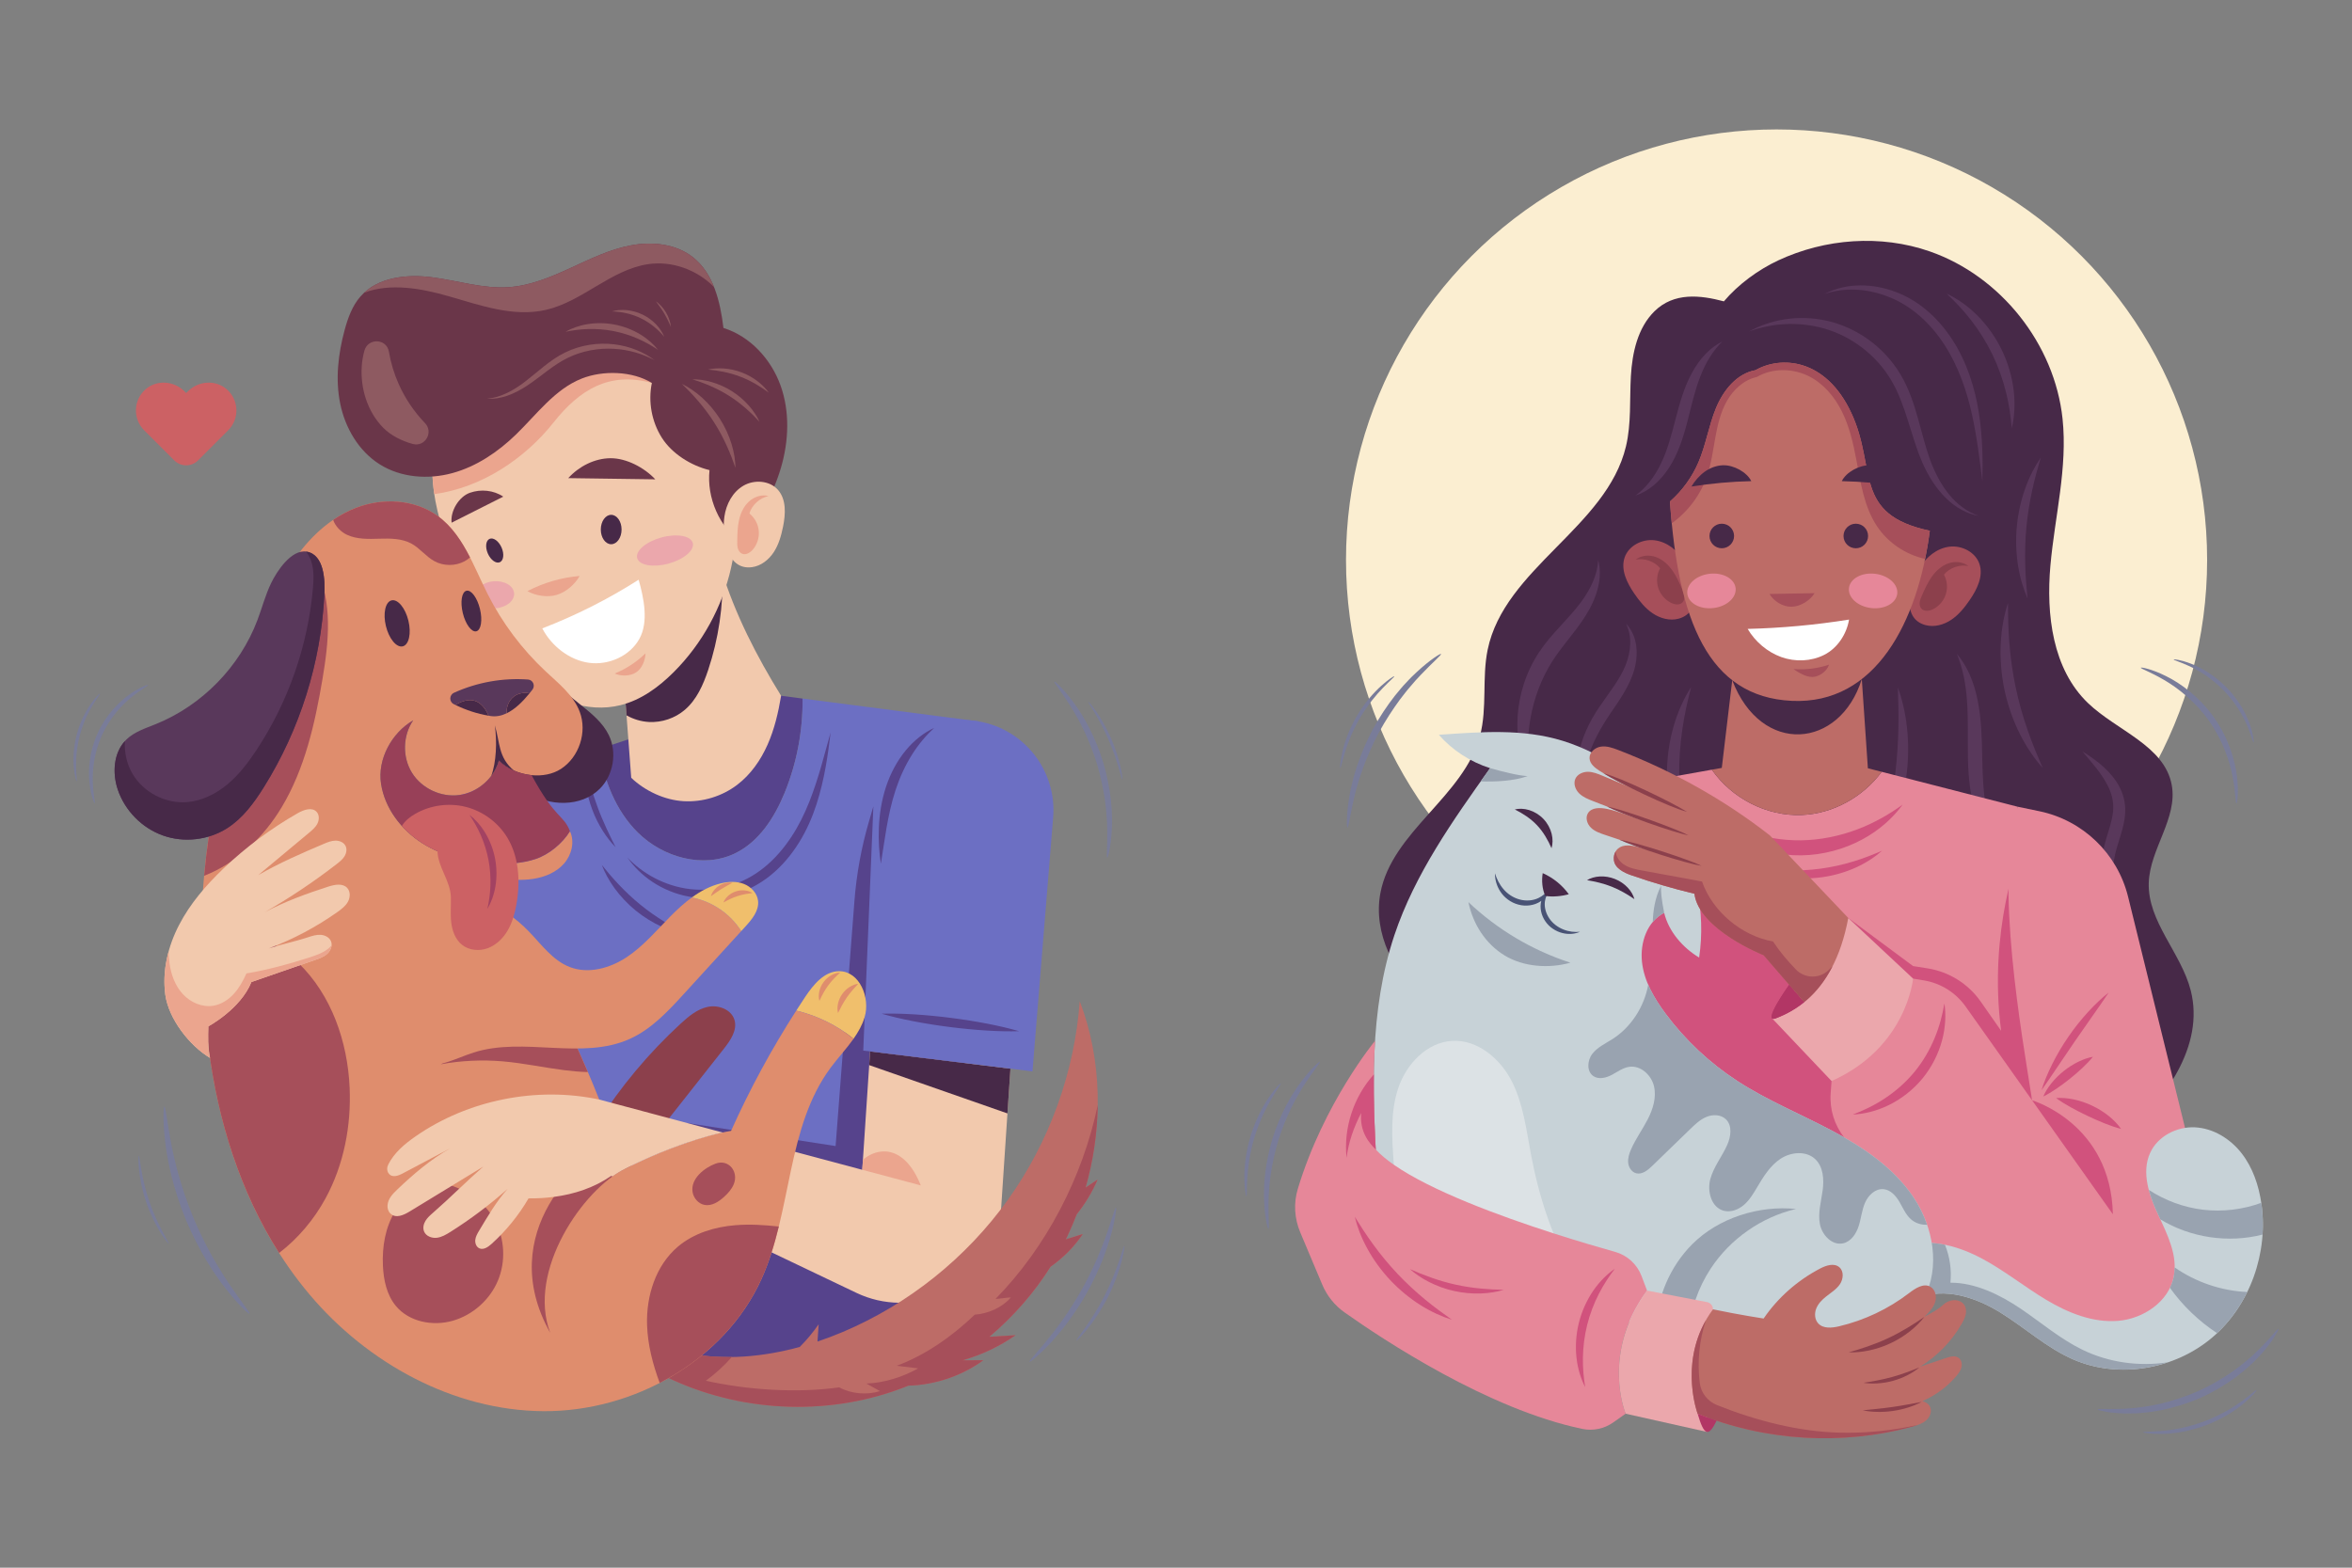 <?xml version="1.0" encoding="utf-8"?>
<!-- Generator: Adobe Illustrator 27.5.0, SVG Export Plug-In . SVG Version: 6.00 Build 0)  -->
<svg version="1.1" xmlns="http://www.w3.org/2000/svg" xmlns:xlink="http://www.w3.org/1999/xlink" x="0px" y="0px"
	 viewBox="0 0 750 500" style="enable-background:new 0 0 750 500;" xml:space="preserve">
<rect x="0" y="0" width="750" height="500" fill="#808080" stroke="none"/>
<g id="BACKGROUND">
	<rect style="fill:none;" width="750" height="500"/>
</g>
<g id="OBJECTS">
	<g>
			<!-- #D1F4F6 -->
			<ellipse transform="matrix(0.707 -0.707 0.707 0.707 -51.281 216.307)" style="fill:none;" cx="235.466" cy="170.055" rx="120.139" ry="120.139"/>
		<g>
			<g>
				<g>
					<g>
						<path style="fill:#56438C;" d="M234.322,272.206c7.684-3.697,12.639-11.426,15.869-19.317
							c3.894-9.512,5.833-19.809,5.738-30.085l-6.851-0.888l-48.167,13.719l-9.909,3.264c1.553,9.915,5.312,19.639,12.403,26.654
							C211.393,273.456,224.196,277.077,234.322,272.206z"/>
						<path style="fill:#6C6FC3;" d="M255.93,222.803c0.095,10.276-1.845,20.573-5.738,30.085
							c-3.23,7.892-8.185,15.621-15.869,19.317c-10.126,4.871-22.929,1.25-30.917-6.653c-7.091-7.015-10.849-16.739-12.403-26.654
							l-44.506,14.66l15.067,174.534l86.783,12.982l54.702-19.08l8.99-191.92L255.93,222.803z"/>
					</g>
					<g>
						<g>
							<path style="fill:#56438C;" d="M264.867,233.583c-1.878,6.625-3.721,14.384-6.799,22.146
								c-1.538,3.877-3.42,7.726-5.805,11.311c-2.373,3.583-5.227,6.911-8.571,9.613c-3.336,2.708-7.165,4.748-11.242,5.889
								c-4.065,1.168-8.312,1.487-12.358,1.034c-4.047-0.46-7.887-1.729-11.275-3.493c-3.394-1.765-6.323-4.046-8.715-6.524
								c1.974,2.821,4.657,5.543,7.993,7.743c3.327,2.199,7.299,3.899,11.642,4.676c4.336,0.769,8.993,0.642,13.499-0.505
								c4.513-1.111,8.842-3.333,12.491-6.302c3.667-2.964,6.689-6.614,9.093-10.496c2.416-3.884,4.203-8.03,5.531-12.12
								C263.01,248.347,264.044,240.412,264.867,233.583z"/>
						</g>
						<g>
							<path style="fill:#56438C;" d="M196.302,270.203c-1.777-3.52-3.994-8.028-5.727-12.736c-1.76-4.698-3.023-9.56-3.974-13.387
								c-0.299,3.928,0.387,9.168,2.216,14.04C190.611,263.005,193.512,267.423,196.302,270.203z"/>
						</g>
						<g>
							<path style="fill:#56438C;" d="M219.211,298.077c-4.494-2.266-10.035-5.458-14.96-9.495
								c-4.956-3.999-9.21-8.773-12.344-12.711c0.888,2.353,2.261,4.955,4.105,7.482c1.838,2.53,4.142,4.978,6.729,7.086
								c2.591,2.103,5.458,3.86,8.309,5.144C213.899,296.873,216.727,297.687,219.211,298.077z"/>
						</g>
					</g>
					<path style="fill:#56438C;" d="M278.495,257.199l-1.378,4.708c-2.434,8.315-3.996,16.86-4.659,25.498l-6.002,78.123
						l-47.245-7.327l-59.009,54.119l1.362,15.771l86.783,12.982l54.702-19.08l6.098-130.178L278.495,257.199z"/>
				</g>
				<g>
					<path style="fill:#F2C9AD;" d="M199.039,218.241c0.748,9.943,1.495,19.885,2.243,29.828c4.392,4.203,10.656,7.123,16.725,7.465
						c6.069,0.342,12.239-1.547,17.075-5.229c4.302-3.275,7.49-7.857,9.68-12.8c2.189-4.943,3.427-10.256,4.316-15.589
						c-7.779-12.551-14.715-26.063-19.04-40.181C222.861,196.209,211.607,208.088,199.039,218.241z"/>
					<path style="fill:#472948;" d="M218.374,226.395c3.781-3.23,5.872-7.993,7.446-12.71c3.306-9.911,4.844-20.404,4.57-30.848
						c-0.116-0.367-0.238-0.734-0.351-1.102c-7.177,14.475-18.431,26.354-30.999,36.507c0.248,3.304,0.497,6.607,0.745,9.911
						c2.192,1.24,4.664,1.988,7.179,2.119C211.073,230.485,215.246,229.068,218.374,226.395z"/>
				</g>
				<g>
					<path style="fill:#F2C9AD;" d="M225.088,125.286c-7.967-11.315-21.109-19.14-35.168-20.668
						c-14.059-1.528-28.772,3.351-38.726,13.081c-6.611,6.462-11.099,14.929-12.666,23.896
						c-2.853,16.322,3.803,32.699,11.129,47.656c4.714,9.624,9.925,19.304,17.982,26.559s19.556,11.751,30.214,9.101
						c6.587-1.638,12.225-5.794,16.958-10.521c9.174-9.163,15.527-20.889,18.321-33.345c1.273-5.673,1.783-11.069,0.797-16.781
						c-1.027-5.947,0.354-12.038-0.547-18.077C232.272,138.74,229.472,131.513,225.088,125.286z"/>
					<path style="fill:#6A3649;" d="M208.955,152.881c-9.25-0.129-18.5-0.258-27.75-0.386c3.417-3.759,8.399-6.321,13.479-6.351
						C199.764,146.115,205.493,149.163,208.955,152.881z"/>
					<path style="fill:#6A3649;" d="M144.011,166.706c5.491-2.768,10.982-5.537,16.472-8.305c-3.083-2.074-7.128-2.462-10.635-1.236
						C146.341,158.392,143.555,163.018,144.011,166.706z"/>
					<ellipse style="fill:#472948;" cx="194.893" cy="168.888" rx="3.313" ry="4.688"/>
					<path style="fill:#472948;" d="M159.941,174.631c0.902,2.058,0.653,4.156-0.555,4.686c-1.208,0.529-2.919-0.71-3.821-2.768
						c-0.902-2.058-0.653-4.156,0.555-4.686C157.329,171.333,159.04,172.572,159.941,174.631z"/>
					<path style="fill:#EBA58E;" d="M184.829,183.699c-5.798,0.493-11.494,2.147-16.654,4.836c2.644,1.5,6.378,2.06,9.299,1.219
						C180.396,188.913,183.387,186.375,184.829,183.699z"/>
					<path style="fill:#FFFFFF;" d="M203.654,184.895c-9.693,6.178-20.004,11.386-30.729,15.522
						c2.899,5.6,8.645,10.13,14.893,10.981c6.248,0.852,13.021-2.134,16.07-7.654C206.877,198.334,205.322,190.848,203.654,184.895z
						"/>
					<path style="fill:#EBA58E;" d="M205.828,208.381c-2.816,2.759-6.177,4.96-9.833,6.437c2.053,0.911,4.908,0.87,6.803-0.335
						C204.694,213.279,205.781,210.627,205.828,208.381z"/>
					<path style="fill:#EBA7AC;" d="M220.913,173.172c0.628,2.302-2.831,5.251-7.727,6.586c-4.895,1.335-9.373,0.551-10.001-1.752
						c-0.628-2.302,2.832-5.251,7.727-6.586C215.808,170.085,220.285,170.87,220.913,173.172z"/>
					<path style="fill:#EBA7AC;" d="M163.938,189.199c0.19,2.379-2.425,4.529-5.84,4.801c-3.416,0.273-6.339-1.435-6.529-3.814
						c-0.19-2.379,2.425-4.529,5.841-4.801C160.825,185.113,163.748,186.82,163.938,189.199z"/>
					<path style="fill:#EBA58E;" d="M176.502,134.76c8.327-10.5,17.759-16.325,31.358-12.617l5.595,1.201
						c-6.59-6.994-17.81-9.322-27.291-7.756c-9.482,1.565-18.089,6.457-25.941,11.997c-3.99,2.815-7.858,5.827-12.1,8.248
						c-2.883,1.645-5.977,3.003-9.194,3.776c-0.148,0.66-0.286,1.322-0.402,1.987c-0.934,5.344-0.835,10.693-0.041,15.997
						C153.556,155.551,167.343,146.309,176.502,134.76z"/>
					<g>
						<path style="fill:#6A3649;" d="M236.546,173.362c-7.171-5.312-11.232-14.547-10.301-23.423
							c-5.89-1.433-11.967-5.218-15.208-10.341c-3.241-5.123-4.405-11.52-3.177-17.456c-6.21-3.83-15.582-4.092-22.364-1.403
							c-8.605,3.412-14.327,11.415-20.975,17.857c-5.741,5.563-12.579,10.197-20.291,12.299c-7.713,2.102-16.365,1.46-23.135-2.791
							c-6.71-4.213-11.029-11.617-12.614-19.38c-1.585-7.762-0.653-15.862,1.426-23.507c1.035-3.807,2.408-7.638,4.998-10.614
							c5.415-6.223,14.746-7.222,22.926-6.16c8.181,1.062,16.254,3.73,24.482,3.141c6.86-0.491,13.342-3.222,19.592-6.094
							c6.249-2.873,12.506-5.956,19.264-7.234c6.758-1.278,14.24-0.52,19.672,3.699c6.68,5.189,8.838,14.248,9.846,22.647
							c8.513,2.637,15.211,9.973,18.217,18.363c3.006,8.39,2.621,17.746,0.1,26.294C246.483,157.81,241.738,166.118,236.546,173.362
							z"/>
						<path style="fill:#8E5A61;" d="M131.634,141.601c3.912,1.055,6.701-3.725,3.896-6.65c-3.475-3.623-6.333-7.838-8.38-12.422
							c-1.479-3.312-2.532-6.81-3.146-10.384c-0.726-4.226-6.682-4.424-7.809-0.287c-0.44,1.615-0.732,3.266-0.842,4.945
							c-0.468,7.139,1.844,14.576,6.881,19.656C124.604,138.849,127.996,140.62,131.634,141.601z"/>
						<path style="fill:#8E5A61;" d="M142.944,94.446c10.167,2.922,20.735,6.747,31.052,4.406
							c11.71-2.657,20.823-12.856,32.702-14.606c7.611-1.121,15.594,1.818,20.967,7.277c-1.494-3.739-3.642-7.094-6.825-9.566
							c-5.432-4.219-12.914-4.977-19.672-3.699c-6.758,1.278-13.015,4.361-19.264,7.234c-6.249,2.873-12.731,5.603-19.592,6.094
							c-8.228,0.589-16.301-2.078-24.482-3.141c-7.596-0.986-16.179-0.189-21.703,4.912
							C124.397,90.221,134.211,91.936,142.944,94.446z"/>
					</g>
					<g>
						<path style="fill:#F2C9AD;" d="M230.995,164.768c0.554-3.966,2.627-7.87,6.093-9.876c3.466-2.006,8.365-1.651,11.002,1.363
							c2.694,3.078,2.423,7.708,1.609,11.716c-0.577,2.844-1.373,5.7-2.958,8.13c-1.585,2.43-4.07,4.405-6.945,4.791
							C231.463,182.013,230.186,170.569,230.995,164.768z"/>
						<path style="fill:#EBA58E;" d="M245.075,158.213c-2.189-0.599-4.61,0.222-6.277,1.761c-1.668,1.539-2.651,3.705-3.142,5.921
							c-0.491,2.215-0.529,4.503-0.564,6.771c-0.012,0.751-0.022,1.515,0.186,2.236c0.208,0.721,0.671,1.408,1.362,1.701
							c1.186,0.503,2.533-0.3,3.377-1.272c1.416-1.631,2.132-3.85,1.937-6.001c-0.195-2.151-1.299-4.205-2.986-5.554
							C239.72,161.076,242.326,158.751,245.075,158.213z"/>
					</g>
					<g>
						<g>
							<path style="fill:#8E5A61;" d="M234.532,149.246c-0.038-2.277-0.427-4.919-1.259-7.632c-0.826-2.713-2.094-5.49-3.718-8.044
								c-1.629-2.551-3.611-4.873-5.721-6.768c-2.107-1.901-4.337-3.369-6.386-4.365c3.293,3.153,7.201,7.427,10.278,12.298
								C230.842,139.582,233.065,144.93,234.532,149.246z"/>
						</g>
						<g>
							<path style="fill:#8E5A61;" d="M242.204,134.538c-1.479-3.331-4.684-7.194-8.816-9.774c-4.101-2.63-8.964-3.871-12.608-3.782
								c3.489,1.068,7.799,2.77,11.68,5.248C236.362,128.677,239.745,131.843,242.204,134.538z"/>
						</g>
						<g>
							<path style="fill:#8E5A61;" d="M245.147,125.236c-1.701-2.45-4.891-5.052-8.629-6.447c-3.721-1.442-7.833-1.618-10.732-0.917
								c2.975,0.253,6.713,0.891,10.227,2.245C239.538,121.44,242.755,123.448,245.147,125.236z"/>
						</g>
						<g>
							<path style="fill:#8E5A61;" d="M155.285,127.149c2.028,0.163,4.275-0.162,6.492-0.937c2.223-0.768,4.415-1.952,6.525-3.36
								c4.224-2.798,8.125-6.482,12.747-8.713c4.603-2.267,9.836-3.169,14.702-2.889c4.886,0.258,9.371,1.708,12.956,3.616
								c-3.236-2.446-7.731-4.45-12.831-5.044c-5.075-0.622-10.719,0.161-15.667,2.6c-2.493,1.192-4.706,2.808-6.774,4.442
								c-2.069,1.641-4.005,3.327-5.965,4.821C163.591,124.685,159.383,126.865,155.285,127.149z"/>
						</g>
						<g>
							<path style="fill:#8E5A61;" d="M180.311,105.817c2.168-0.443,4.636-0.803,7.258-0.873c2.62-0.076,5.387,0.131,8.097,0.654
								c2.709,0.533,5.351,1.379,7.751,2.433c2.404,1.049,4.557,2.308,6.399,3.533c-1.362-1.736-3.295-3.503-5.672-4.932
								c-2.37-1.435-5.169-2.528-8.076-3.097c-2.909-0.563-5.913-0.601-8.648-0.16C184.68,103.807,182.225,104.72,180.311,105.817z"
								/>
						</g>
						<g>
							<path style="fill:#8E5A61;" d="M195.13,99.323c2.736,0.058,6.159,0.683,9.235,2.197c3.092,1.48,5.701,3.784,7.438,5.898
								c-0.508-1.269-1.359-2.653-2.542-3.902c-1.177-1.252-2.676-2.362-4.328-3.167c-1.654-0.801-3.453-1.292-5.165-1.442
								C198.056,98.75,196.442,98.937,195.13,99.323z"/>
						</g>
						<g>
							<path style="fill:#8E5A61;" d="M209.128,96.086c0.817,1.067,1.837,2.441,2.701,3.916c0.872,1.47,1.579,3.028,2.118,4.26
								c-0.124-1.337-0.66-3.059-1.567-4.584C211.484,98.146,210.238,96.842,209.128,96.086z"/>
						</g>
					</g>
				</g>
			</g>
			<path style="fill:#FFFFFF;" d="M143.54,366.257c0.918-0.485,1.835-0.97,2.753-1.456
				C145.361,365.258,144.444,365.745,143.54,366.257z"/>
			<g>
				<g>
					<path style="fill:#F2C9AD;" d="M277.455,335.343l-2.5,37.75l-21.408-5.719l-23.117-6.175
						c-9.776,2.1-23.151,7.389-31.225,11.644c-1.265,0.62-2.573,1.421-3.898,2.374l50.739,24.219l27.06,12.916
						c8.619,4.114,18.618,4.202,27.308,0.239h0c10.804-4.927,18.033-15.385,18.823-27.233l2.968-44.515L277.455,335.343z"/>
					<polygon style="fill:#472948;" points="277.455,335.343 322.205,340.843 321.254,355.113 277.166,339.708 					"/>
					<path style="fill:#EBA58E;" d="M274.955,373.093l18.67,4.987c-5.337-13.32-13.96-12.156-18.46-8.156L274.955,373.093z"/>
				</g>
				<path style="fill:#6C6FC3;" d="M329.234,341.707l-53.963-6.632l3.224-77.875c0.716-17.305,16.471-30.045,33.544-27.124l0,0
					c14.669,2.51,24.992,15.808,23.785,30.642L329.234,341.707z"/>
				<g>
					<path style="fill:#56438C;" d="M324.96,328.894c-11.854-3.483-31.475-5.981-43.823-5.579
						C292.99,326.798,312.611,329.296,324.96,328.894z"/>
				</g>
				<g>
					<path style="fill:#56438C;" d="M280.889,275.486c1.118-6.684,2.023-15.365,4.669-23.445c1.317-4.025,3.087-7.89,5.212-11.278
						c2.115-3.397,4.605-6.285,7.099-8.586c-3.086,1.398-6.347,3.857-9.058,7.168c-2.727,3.297-4.91,7.38-6.318,11.696
						c-1.406,4.314-2.077,8.804-2.248,12.993C280.072,268.229,280.374,272.137,280.889,275.486z"/>
				</g>
			</g>
			<path style="fill:#8C404C;" d="M198.268,375.787c10.857-13.773,21.714-27.545,32.571-41.318c2.111-2.678,4.351-5.962,3.353-9.223
				c-1.01-3.301-5.105-4.826-8.484-4.117c-3.378,0.709-6.154,3.046-8.693,5.384c-10.212,9.399-19.184,20.143-26.613,31.866
				C193.011,363.449,195.659,370.717,198.268,375.787z"/>
			<g>
				<path style="fill:#BD6C67;" d="M343.348,387.266c2.694-3.368,4.948-7.089,6.651-11.052c-1.274,0.852-2.548,1.704-3.823,2.556
					c5.544-19.456,5.322-40.643-1.869-59.452c-1.659,22.688-9.689,44.876-22.933,63.372c-13.245,18.495-31.664,33.243-52.609,42.121
					c-2.646,1.121-5.345,2.141-8.081,3.061c0.123-1.836,0.246-3.673,0.368-5.509c-1.784,2.587-3.809,5.005-6.026,7.232
					c-11.597,3.176-23.722,4.273-35.492,2.081c-2.68,1.982-6.505,4.436-9.184,6.418c22.696,11.769,50.213,13.864,74.429,5.667
					c1.647-0.557,3.275-1.166,4.886-1.816c8.534-0.26,16.997-3.077,23.9-8.111c-2.216,0.011-4.432,0.023-6.648,0.034
					c6.025-1.717,11.772-4.411,16.902-8.007c-2.779,0.165-5.557,0.329-8.335,0.494c7.598-6.399,14.221-13.956,19.516-22.353
					c4.017-2.812,7.529-6.345,10.266-10.413c-1.802,0.566-3.603,1.131-5.405,1.697c0.201-0.412,0.406-0.822,0.602-1.237
					C341.506,391.828,342.468,389.564,343.348,387.266z"/>
				<path style="fill:#A64F5A;" d="M350.041,352.464c-4.816,23.067-16.455,45.369-32.583,61.803c1.555-0.022,3.33-0.439,4.885-0.461
					c-2.808,3.263-7.229,5.157-11.521,5.495c-7.065,6.796-15.688,12.903-24.886,16.293c2.171,0.239,4.683,0.597,6.854,0.836
					c-4.984,2.786-10.803,4.62-16.509,4.842c1.448,0.771,2.867,1.639,4.315,2.41c-4.153,1.322-9.164,0.885-12.991-1.201
					c-13.386,1.906-29.33,0.842-42.524-2.11c3.029-2.206,5.805-4.755,8.284-7.565c-4.629,0.07-9.257-0.279-13.831-1.131
					c-2.68,1.982-6.505,4.436-9.184,6.418c22.696,11.769,50.213,13.864,74.429,5.667c1.647-0.557,3.275-1.166,4.886-1.816
					c8.534-0.26,16.997-3.077,23.9-8.111c-2.216,0.011-4.432,0.023-6.648,0.034c6.025-1.717,11.772-4.411,16.902-8.007
					c-2.779,0.165-5.557,0.329-8.335,0.494c7.598-6.399,14.221-13.956,19.516-22.353c4.017-2.812,7.529-6.345,10.266-10.413
					c-1.802,0.566-3.603,1.131-5.405,1.697c0.201-0.412,0.406-0.822,0.602-1.237c1.045-2.221,2.006-4.485,2.887-6.783
					c2.694-3.368,4.948-7.089,6.651-11.052c-1.274,0.852-2.548,1.704-3.823,2.556C348.613,370.219,349.934,361.335,350.041,352.464z
					"/>
			</g>
			<g>
				<path style="fill:#472948;" d="M185.216,224.835c3.441,2.759,6.991,5.651,8.92,9.617c2.706,5.565,1.48,12.789-2.91,17.149
					c-5.934,5.895-16.177,5.663-23.159,1.056c-6.981-4.607-11.076-12.6-13.123-20.71c-0.977-3.87-3.877-31.023,2.039-29.711
					c2.164,0.48,5.363,4.263,7.083,5.641c2.243,1.798,4.486,3.597,6.729,5.395C175.602,217.128,180.409,220.982,185.216,224.835z"/>
				<g>
					<path style="fill:#F0BF6C;" d="M267.606,309.752c-4.754-0.005-8.245,4.302-10.884,8.256c-0.953,1.427-1.886,2.868-2.814,4.311
						c6.653,1.598,12.949,4.684,18.267,8.99c1.504-2.133,2.78-4.379,3.534-6.886C277.579,318.206,274.099,309.759,267.606,309.752z"
						/>
					<g>
						<path style="fill:#DF8D6D;" d="M267.223,323.095c0.77-1.564,1.672-3.326,2.804-4.952c1.122-1.633,2.452-3.099,3.643-4.371
							c-1.733,0.162-3.85,1.418-5.148,3.331C267.19,318.992,266.762,321.416,267.223,323.095z"/>
					</g>
					<g>
						<path style="fill:#DF8D6D;" d="M261.296,319.224c0.719-1.579,1.613-3.32,2.774-4.895c1.153-1.581,2.544-2.957,3.834-4.118
							c-1.735,0.008-3.951,1.156-5.302,3.041C261.21,315.109,260.782,317.568,261.296,319.224z"/>
					</g>
					<path style="fill:#DF8D6D;" d="M233.121,360.68c-9.864,1.593-25.076,7.504-33.916,12.163
						c-5.25-15.5-10.613-29.048-16.997-42.649c-8.758-18.66-20.515-35.907-34.684-50.878c3.836,0.286,7.735,0.718,11.571,1.004
						c3.685,0.275,7.41,0.548,11.061-0.029s7.274-2.094,9.71-4.873c2.436-2.779,3.448-6.959,1.884-10.307
						c-2.368,3.849-6.692,7.453-10.984,8.865c-4.293,1.412-8.889,1.655-13.403,1.44c-7.937-0.378-15.956-2.209-22.67-6.458
						c-6.715-4.249-11.998-11.126-13.192-18.982c-1.194-7.856,3.398-16.252,10.267-20.246c-3.344,4.859-3.512,11.703-0.411,16.72
						c3.101,5.017,9.298,7.927,15.139,7.108c5.841-0.819,11-5.32,12.602-10.996c2.643,2.633,6.507,4.284,10.416,4.667
						c3.33,0.326,6.691-0.266,9.36-1.992c5.801-3.752,8.431-11.746,5.992-18.21c-1.997-5.292-6.68-8.995-10.817-12.853
						c-7.573-7.063-13.887-15.473-18.556-24.716c-4.51-8.928-7.895-19.13-16.013-24.973c-7.326-5.274-17.429-5.776-25.862-2.557
						c-8.433,3.219-15.29,9.763-20.271,17.291c-4.981,7.528-8.249,16.045-11.173,24.585c-5.625,16.433-10.122,33.252-13.449,50.3
						c-5.489,28.132-5.762,51.87-2.168,80.306c3.593,28.436,13.681,56.557,32.158,78.468c18.477,21.911,45.907,37.014,74.568,37.203
						c28.661,0.19,57.706-16.033,69.527-42.144c9.823-21.698,7.893-48.343,22.1-67.46c2.311-3.11,5.04-6.014,7.265-9.169
						c-5.318-4.306-11.614-7.392-18.267-8.99C246.041,334.567,239.081,347.398,233.121,360.68z"/>
				</g>
				<path style="fill:#984058;" d="M146.497,253.559c-5.841,0.819-12.038-2.091-15.139-7.108c-3.101-5.017-2.933-11.861,0.411-16.72
					c-6.869,3.994-11.461,12.39-10.267,20.246c1.194,7.856,6.477,14.733,13.192,18.982c6.715,4.249,14.733,6.079,22.67,6.458
					c4.514,0.215,9.111-0.028,13.403-1.44c4.293-1.412,8.617-5.016,10.984-8.865c-2.057-5.356-4.593-3.728-12.236-17.881
					c-3.908-0.383-7.772-2.034-10.416-4.667C157.496,248.239,152.338,252.74,146.497,253.559z"/>
				<path style="fill:#472948;" d="M130.226,197.943c0.986,4.048,0.181,7.72-1.798,8.202c-1.979,0.482-4.382-2.409-5.368-6.457
					c-0.986-4.048-0.181-7.72,1.798-8.202C126.837,191.004,129.24,193.895,130.226,197.943z"/>
				<path style="fill:#472948;" d="M153.046,194.212c0.87,3.571,0.351,6.763-1.158,7.131c-1.509,0.367-3.437-2.229-4.307-5.8
					c-0.87-3.571-0.351-6.763,1.158-7.131C150.248,188.045,152.176,190.642,153.046,194.212z"/>
				<g>
					<path style="fill:#A64F5A;" d="M103.795,382.227c5.844-10.731,8.238-23.174,7.692-35.381
						c-0.654-14.618-5.769-29.459-16.272-39.647c-8.154-7.909-19.827-12.476-30.998-11.582c-0.211,12.52,0.611,25.113,2.34,38.795
						c2.904,22.982,10.056,45.755,22.445,65.213C95.07,394.97,100.132,388.955,103.795,382.227z"/>
					<path style="fill:#A64F5A;" d="M175.455,425.093c-7.5-19.75,10.5-45.75,23.75-52.25c-0.914-2.699-1.835-5.322-2.761-7.913
						C185.342,368.122,157.501,393.201,175.455,425.093z"/>
					<path style="fill:#A64F5A;" d="M234.53,390.764c-6.6,0.532-13.259,2.539-18.322,6.806c-7.087,5.972-10.169,15.721-9.874,24.984
						c0.203,6.354,1.81,12.539,4.034,18.521c14.095-7.288,25.905-18.696,32.443-33.136c2.42-5.346,4.125-10.992,5.536-16.752
						C243.747,390.692,239.133,390.393,234.53,390.764z"/>
					<path style="fill:#A64F5A;" d="M142.221,377.593c-6.189-1.734-13.09,3.748-16.162,8.656c-3.21,5.13-4.232,11.388-3.956,17.434
						c0.209,4.579,1.218,9.329,4.146,12.856c4.205,5.064,11.726,6.513,18.06,4.721c6.413-1.815,11.892-6.671,14.465-12.818
						c2.573-6.148,2.184-13.459-1.025-19.3C154.513,383.249,148.607,379.381,142.221,377.593z"/>
					<path style="fill:#A64F5A;" d="M220.841,380.143c0.307,1.988,1.861,3.792,3.839,4.158c2.282,0.422,4.487-0.996,6.203-2.559
						c1.268-1.155,2.452-2.465,3.098-4.054c1.64-4.035-1.666-8.124-5.836-6.551C224.604,372.473,220.188,375.917,220.841,380.143z"
						/>
				</g>
				<circle style="fill:#DF8D6D;" cx="146.685" cy="233.906" r="1.729"/>
				<path style="fill:#DF8D6D;" d="M140.372,240.26c0,1.059-0.858,1.917-1.917,1.917c-1.059,0-1.917-0.858-1.917-1.917
					c0-1.059,0.858-1.917,1.917-1.917C139.514,238.343,140.372,239.201,140.372,240.26z"/>
				<path style="fill:#DF8D6D;" d="M147.289,243.76c0,0.874-0.709,1.583-1.583,1.583c-0.874,0-1.583-0.709-1.583-1.583
					c0-0.875,0.709-1.583,1.583-1.583C146.58,242.176,147.289,242.885,147.289,243.76z"/>
				<path style="fill:#DF8D6D;" d="M173.587,229.902c0,0.796-0.645,1.441-1.441,1.441s-1.441-0.645-1.441-1.441
					s0.645-1.441,1.441-1.441S173.587,229.107,173.587,229.902z"/>
				<path style="fill:#DF8D6D;" d="M178.122,236.593c0,1.151-0.933,2.083-2.083,2.083s-2.083-0.933-2.083-2.083
					s0.933-2.083,2.083-2.083S178.122,235.442,178.122,236.593z"/>
				<path style="fill:#DF8D6D;" d="M181.751,229.157c0,0.772-0.626,1.398-1.398,1.398c-0.772,0-1.398-0.626-1.398-1.398
					s0.626-1.398,1.398-1.398C181.125,227.76,181.751,228.385,181.751,229.157z"/>
				<g>
					<path style="fill:#472948;" d="M157.789,231.343c0.75,5.167,0.457,11.908-1.146,16.121c1.108-1.468,1.956-3.127,2.457-4.901
						c1.336,1.331,2.986,2.409,4.794,3.201C158.836,241.604,159.455,236.759,157.789,231.343z"/>
				</g>
				<path style="fill:#A64F5A;" d="M160.222,338.503c6.57,0.552,13.035,1.965,19.574,2.803c2.536,0.325,5.102,0.556,7.664,0.621
					c-1.683-3.936-3.422-7.835-5.251-11.733c-1.418-3.021-2.923-6.001-4.496-8.945c-13.422,3.375-26.121,9.757-37.109,18.178
					C147.066,338.265,153.68,337.953,160.222,338.503z"/>
				<g>
					<path style="fill:#DF8D6D;" d="M220.603,286.247c-2.381,1.734-4.587,3.762-6.653,5.848c-4.517,4.562-8.691,9.572-14.031,13.135
						c-5.341,3.563-12.261,5.514-18.247,3.193c-5.493-2.13-9.081-7.294-13.195-11.511c-3.968-4.066-8.705-7.36-13.853-9.755
						c-8.059-3.75-18.965-6.224-27.834-4.155c-8.385,1.956-10.667,14.8-10.197,21.925c0.518,7.854,3.577,15.299,6.851,22.457
						c2.224,4.862,5.074,10.133,10.158,11.79c5.74,1.871,11.658-1.627,17.408-3.471c16.031-5.14,34.561,2.574,49.89-4.387
						c6.898-3.133,12.206-8.874,17.314-14.469c6.05-6.626,12.101-13.252,18.151-19.878
						C232.889,291.445,227.019,287.443,220.603,286.247z"/>
					<path style="fill:#F0BF6C;" d="M241.73,287.318c-0.274-2.459-2.23-4.515-4.539-5.404c-2.309-0.889-4.901-0.759-7.306-0.181
						c-3.387,0.815-6.458,2.457-9.282,4.513c6.416,1.196,12.286,5.198,15.76,10.723c0.44-0.482,0.88-0.964,1.32-1.446
						C239.808,293.198,242.079,290.449,241.73,287.318z"/>
					<g>
						<path style="fill:#DF8D6D;" d="M230.701,287.839c1.314-0.744,2.832-1.516,4.454-2.036c1.619-0.53,3.301-0.795,4.801-0.963
							c-1.231-0.873-3.377-1.186-5.29-0.545C232.741,284.898,231.186,286.41,230.701,287.839z"/>
					</g>
					<g>
						<path style="fill:#DF8D6D;" d="M226.695,285.836c1.003-0.695,2.129-1.537,3.324-2.28c1.191-0.749,2.441-1.393,3.505-1.99
							c-1.191-0.255-2.837,0.049-4.184,0.904C227.981,283.306,226.987,284.654,226.695,285.836z"/>
					</g>
				</g>
				<path style="fill:#A64F5A;" d="M89.819,257.468c7.365-12.296,10.589-26.592,12.985-40.723
					c2.019-11.909,3.396-24.762-2.063-35.537c-2.043-1.327-4.215-2.452-6.47-3.339c-0.315,0.447-0.623,0.897-0.924,1.352
					c-4.981,7.528-8.249,16.045-11.173,24.585c-5.625,16.433-10.122,33.252-13.449,50.3c-1.705,8.74-2.906,17.056-3.645,25.22
					C75.382,275.338,84.07,267.067,89.819,257.468z"/>
				<g>
					<path style="fill:#59385B;" d="M103.44,189.569c-1.082,21.704-7.803,43.103-19.327,61.527
						c-3.125,4.997-6.721,9.898-11.694,13.061c-5.992,3.81-13.755,4.691-20.448,2.319c-6.693-2.372-12.17-7.944-14.426-14.677
						c-1.804-5.385-1.333-11.957,2.737-15.918c2.567-2.498,6.129-3.609,9.448-4.955c14.731-5.978,26.758-18.306,32.37-33.18
						c1.481-3.926,2.539-8.021,4.366-11.798c1.763-3.645,6.402-10.833,11.304-10.003C103.466,176.91,103.653,185.292,103.44,189.569
						z"/>
					<path style="fill:#472948;" d="M97.771,175.945c-0.054-0.009-0.108-0.004-0.162-0.012c0.756,0.984,1.342,2.117,1.704,3.297
						c0.853,2.779,0.713,5.756,0.451,8.651c-1.648,18.238-7.883,36.044-17.971,51.327c-2.636,3.993-5.564,7.853-9.235,10.921
						c-3.672,3.068-8.157,5.318-12.926,5.702c-6.863,0.552-13.895-3.105-17.383-9.042c-1.836-3.125-2.633-6.799-2.427-10.414
						c-3.634,3.997-4.008,10.254-2.276,15.424c2.256,6.733,7.733,12.305,14.426,14.677c6.693,2.372,14.456,1.491,20.448-2.319
						c4.973-3.163,8.569-8.064,11.694-13.061c11.524-18.424,18.245-39.823,19.327-61.527
						C103.653,185.292,103.466,176.91,97.771,175.945z"/>
				</g>
				<path style="fill:#A64F5A;" d="M110.658,170.573c3.18,1.48,6.84,1.346,10.345,1.243c3.506-0.102,7.197-0.099,10.265,1.601
					c2.666,1.477,4.565,4.087,7.237,5.554c2.929,1.608,6.672,1.626,9.617,0.047c0.634-0.34,1.217-0.764,1.76-1.235
					c-2.648-5.157-5.745-9.944-10.401-13.296c-7.326-5.274-17.429-5.776-25.862-2.557c-2.619,1-5.085,2.321-7.391,3.891
					C106.947,167.849,108.661,169.644,110.658,170.573z"/>
				<g>
					<path style="fill:#472948;" d="M151.522,223.565c-1.389-0.465-2.932-0.266-4.3,0.258c-0.702,0.269-1.366,0.619-2.01,1.006
						c3.351,1.637,6.96,2.832,10.593,3.435c-0.316-0.723-0.666-1.428-1.105-2.082C153.923,225.02,152.847,224.009,151.522,223.565z"
						/>
					<path style="fill:#472948;" d="M168.841,221.14c-1.689-0.385-3.55-0.06-4.941,0.983c-1.63,1.222-2.497,3.339-2.312,5.358
						C164.288,226.176,166.729,223.73,168.841,221.14z"/>
					<path style="fill:#59385B;" d="M163.9,222.122c1.391-1.043,3.252-1.368,4.941-0.983c0.321-0.394,0.637-0.789,0.943-1.185
						c0.967-1.254,0.185-3.109-1.395-3.224c-8.055-0.588-16.256,0.878-23.611,4.215c-1.542,0.7-1.601,2.865-0.09,3.63
						c0.173,0.088,0.35,0.168,0.525,0.253c0.645-0.387,1.309-0.738,2.01-1.006c1.368-0.524,2.911-0.723,4.3-0.258
						c1.325,0.444,2.401,1.456,3.178,2.617c0.438,0.655,0.789,1.36,1.105,2.082c0.23,0.038,0.459,0.082,0.689,0.116
						c1.781,0.258,3.482-0.121,5.094-0.9C161.403,225.461,162.27,223.345,163.9,222.122z"/>
				</g>
				<g>
					<path style="fill:#CC6164;" d="M164.785,275.231c-0.564-2.958-1.582-5.798-3.186-8.362c-2.937-4.692-7.736-8.183-13.105-9.531
						c-5.369-1.348-11.248-0.539-16.053,2.21c-1.696,0.97-3.292,2.218-4.3,3.887c1.919,2.128,4.141,3.997,6.553,5.523
						c1.54,0.975,3.156,1.808,4.817,2.54c0,0,0,0,0,0l-0.007,0.012c0.178,5.162,4.135,9.459,4.27,14.622
						c0.071,2.694-0.199,5.402,0.115,8.079s1.308,5.417,3.407,7.107c2.261,1.82,5.531,2.104,8.251,1.093
						c2.72-1.011,4.906-3.178,6.362-5.688c1.455-2.511,2.237-5.357,2.755-8.212C165.454,284.15,165.611,279.563,164.785,275.231z"/>
					<g>
						<path style="fill:#A34262;" d="M155.412,289.909c1.145-1.936,2.104-4.429,2.568-7.219c0.474-2.785,0.455-5.85-0.107-8.818
							c-0.568-2.967-1.677-5.824-3.141-8.241c-1.457-2.424-3.265-4.39-5.041-5.77c1.257,1.872,2.547,4.062,3.616,6.511
							c1.074,2.444,1.931,5.138,2.462,7.9c0.521,2.763,0.714,5.584,0.613,8.252C156.288,285.195,155.893,287.706,155.412,289.909z"
							/>
					</g>
				</g>
			</g>
			<g>
				<path style="fill:#F2C9AD;" d="M66.431,327.342c-0.078,3.185-0.208,6.96,0.529,10.06c-6.601-3.938-13.204-12.525-14.247-20.14
					c-1.042-7.615,0.856-15.443,4.391-22.268c3.535-6.825,8.639-12.726,14.201-18.031c7.134-6.805,15.1-12.737,23.664-17.623
					c1.886-1.076,4.522-2.006,5.993-0.409c0.904,0.982,0.859,2.562,0.254,3.751c-0.605,1.189-1.658,2.078-2.683,2.932
					c-5.393,4.496-10.786,8.992-16.179,13.488c6.66-3.842,13.862-6.985,20.941-9.985c1.176-0.499,2.394-0.993,3.671-1.011
					c1.278-0.018,2.645,0.547,3.219,1.689c0.525,1.045,0.273,2.346-0.347,3.337c-0.62,0.991-1.557,1.736-2.481,2.452
					c-7.292,5.647-14.974,10.79-22.974,15.379c6.468-3.452,13.373-5.956,20.353-8.201c2.012-0.647,4.535-1.123,5.973,0.427
					c1.072,1.156,0.996,3.04,0.233,4.42s-2.068,2.366-3.355,3.276c-6.751,4.775-14.115,8.683-21.853,11.597
					c4.1-1.344,8.382-2.203,12.482-3.547c1.311-0.43,2.661-0.865,4.038-0.78c1.377,0.085,2.806,0.814,3.309,2.098
					c0.535,1.366-0.133,2.968-1.22,3.954c-1.087,0.986-2.515,1.49-3.901,1.971c-6.759,2.343-13.518,4.687-20.277,7.03
					C76.705,321.843,66.431,327.342,66.431,327.342z"/>
				<path style="fill:#EBA58E;" d="M104.992,302.289c-1.727,1.517-3.955,2.314-6.141,3.023c-6.501,2.108-13.525,4.035-20.267,5.154
					c-1.05,2.328-2.284,4.607-4.005,6.493c-1.721,1.887-3.975,3.368-6.492,3.798c-3.584,0.612-7.322-1.025-9.785-3.699
					c-2.463-2.674-3.765-6.256-4.257-9.858c-0.171-1.251-0.247-2.509-0.266-3.77c-1.243,4.508-1.699,9.208-1.066,13.831
					c1.042,7.615,7.646,16.203,14.247,20.14c-0.737-3.099-0.607-6.875-0.529-10.06c0,0,10.275-5.499,13.733-14.133
					c6.759-2.343,13.518-4.687,20.278-7.03c1.386-0.481,2.814-0.985,3.901-1.971c0.759-0.688,1.303-1.677,1.386-2.675
					C105.497,301.801,105.255,302.058,104.992,302.289z"/>
			</g>
			<path style="fill:#F2C9AD;" d="M191.085,350.689C191.085,350.689,191.085,350.689,191.085,350.689
				c-19.942-4.251-41.84,0.115-58.584,11.75c-3.46,2.404-6.791,5.185-8.701,8.989c-0.447,0.89-0.466,1.983,0.114,2.792
				c1.101,1.535,3.05,0.799,4.508,0.029c5.039-2.664,10.079-5.328,15.118-7.992c-6.222,3.524-11.783,8.274-16.949,13.216
				c-1.417,1.355-2.838,2.847-3.016,4.922c-0.084,0.969,0.218,1.974,0.919,2.647c1.734,1.665,4.236,0.505,6.133-0.652
				c7.834-4.776,15.669-9.551,23.503-14.327c-5.419,4.72-10.637,10.018-16.056,14.739c-0.894,0.779-1.803,1.575-2.413,2.592
				c-0.61,1.017-0.883,2.309-0.42,3.4c0.626,1.477,2.431,2.162,4.025,1.983c1.594-0.179,3.023-1.031,4.38-1.887
				c6.441-4.061,12.546-8.655,18.232-13.721c-3.563,3.931-6.403,8.859-9.137,13.406c-0.543,0.903-1.081,1.853-1.187,2.902
				c-0.105,1.049,0.337,2.226,1.298,2.661c1.307,0.592,2.757-0.387,3.825-1.345c4.682-4.203,8.702-9.143,11.865-14.582
				c2.689,0.03,5.392-0.122,8.062-0.473c6.548-0.86,12.891-2.947,18.307-6.712l0.398,0.19c1.325-0.953,2.633-1.754,3.898-2.374
				c8.073-4.255,21.449-9.543,31.225-11.644L191.085,350.689z"/>
		</g>
		<g>
			<g>
				<path style="fill:#797C99;" d="M353.084,273.562c-0.335-0.049,0.062-3.423-0.014-8.847c-0.016-0.678-0.033-1.387-0.05-2.127
					c-0.02-0.739-0.103-1.506-0.152-2.299c-0.074-1.591-0.314-3.276-0.52-5.05c-0.521-3.536-1.303-7.391-2.469-11.346
					c-1.206-3.943-2.678-7.59-4.192-10.828c-0.806-1.595-1.534-3.133-2.349-4.501c-0.397-0.689-0.75-1.375-1.141-2.002
					c-0.393-0.626-0.77-1.228-1.13-1.802c-2.926-4.568-5.117-7.165-4.864-7.39c0.162-0.158,2.757,2.111,6.062,6.571
					c0.404,0.564,0.827,1.154,1.267,1.77c0.435,0.62,0.831,1.301,1.271,1.988c0.899,1.365,1.705,2.912,2.579,4.528
					c1.65,3.28,3.221,7.017,4.463,11.076c1.202,4.072,1.95,8.055,2.38,11.702c0.161,1.83,0.341,3.566,0.343,5.2
					c0.013,0.816,0.057,1.602,0.036,2.359c-0.029,0.756-0.056,1.482-0.082,2.175C354.221,270.281,353.307,273.604,353.084,273.562z"
					/>
			</g>
			<g>
				<path style="fill:#797C99;" d="M357.893,248.605c-0.284,0.062-1.441-5.949-4.465-12.794c-2.976-6.866-6.607-11.794-6.368-11.961
					c0.092-0.069,1.118,1.075,2.528,3.116c1.411,2.037,3.162,5.003,4.685,8.476c1.517,3.476,2.507,6.774,3.047,9.193
					C357.862,247.055,358.006,248.585,357.893,248.605z"/>
			</g>
			<g>
				<path style="fill:#797C99;" d="M79.546,418.995c-0.21,0.198-3.288-2.549-7.408-7.775c-0.506-0.66-1.036-1.351-1.589-2.071
					c-0.547-0.725-1.064-1.515-1.626-2.316c-1.142-1.591-2.22-3.383-3.377-5.257c-2.225-3.799-4.444-8.116-6.394-12.814
					c-1.914-4.714-3.368-9.344-4.455-13.61c-0.494-2.146-0.986-4.179-1.291-6.113c-0.163-0.965-0.351-1.89-0.47-2.79
					c-0.113-0.9-0.221-1.765-0.325-2.59c-0.74-6.613-0.48-10.731-0.192-10.737c0.392-0.019,0.751,4.046,1.917,10.479
					c0.151,0.803,0.31,1.644,0.475,2.52c0.166,0.875,0.397,1.775,0.6,2.712c0.385,1.88,0.942,3.854,1.484,5.94
					c1.184,4.145,2.669,8.646,4.539,13.253c1.907,4.592,4.012,8.838,6.083,12.619c1.079,1.865,2.07,3.661,3.117,5.269
					c0.514,0.81,0.982,1.612,1.479,2.352c0.498,0.739,0.976,1.449,1.433,2.127C77.237,415.589,79.837,418.733,79.546,418.995z"/>
			</g>
			<g>
				<path style="fill:#797C99;" d="M53.827,396.681c-0.101,0.071-1.2-1.222-2.65-3.546c-1.451-2.319-3.189-5.711-4.545-9.676
					c-1.347-3.968-2.042-7.715-2.309-10.438c-0.271-2.726-0.19-4.422-0.067-4.427c0.327-0.033,0.644,6.738,3.339,14.536
					C50.223,390.952,54.106,396.508,53.827,396.681z"/>
			</g>
			<g>
				<path style="fill:#797C99;" d="M47.234,218.477c0.115,0.228-2.168,1.333-5.279,3.864c-3.102,2.498-6.951,6.64-9.457,12.185
					c-2.505,5.546-3.069,11.172-2.893,15.151c0.157,4.007,0.837,6.45,0.59,6.515c-0.153,0.057-1.219-2.31-1.664-6.44
					c-0.462-4.089-0.055-10.021,2.579-15.853c2.635-5.832,6.818-10.058,10.192-12.414C44.695,219.089,47.176,218.325,47.234,218.477
					z"/>
			</g>
			<g>
				<path style="fill:#797C99;" d="M31.884,221.197c0.128,0.11-0.934,1.413-2.329,3.705c-0.705,1.141-1.45,2.554-2.18,4.163
					c-0.704,1.621-1.379,3.445-1.913,5.413c-0.514,1.973-0.834,3.892-1.028,5.649c-0.165,1.76-0.22,3.356-0.175,4.696
					c0.073,2.682,0.347,4.34,0.181,4.372c-0.108,0.026-0.637-1.596-0.898-4.331c-0.139-1.365-0.158-3.005-0.041-4.819
					c0.147-1.811,0.449-3.795,0.978-5.828c0.55-2.028,1.273-3.899,2.045-5.544c0.799-1.633,1.63-3.047,2.428-4.163
					C30.538,222.266,31.803,221.121,31.884,221.197z"/>
			</g>
			<g>
				<path style="fill:#797C99;" d="M328.248,434.374c-0.209-0.22,2.014-2.533,5.294-6.497c1.649-1.975,3.513-4.404,5.48-7.169
					c1.937-2.787,3.958-5.922,5.885-9.329c1.904-3.42,3.526-6.78,4.895-9.885c1.335-3.119,2.436-5.976,3.263-8.413
					c1.674-4.866,2.49-7.968,2.786-7.905c0.228,0.044-0.115,3.264-1.476,8.31c-0.67,2.524-1.655,5.48-2.924,8.696
					c-1.303,3.202-2.91,6.656-4.853,10.145c-1.966,3.476-4.076,6.648-6.13,9.429c-2.084,2.759-4.093,5.14-5.898,7.027
					C330.974,432.575,328.405,434.545,328.248,434.374z"/>
			</g>
			<g>
				<path style="fill:#797C99;" d="M343.2,427.589c-0.287-0.235,4.832-6.004,9.053-14.41c4.288-8.373,5.917-15.911,6.277-15.819
					c0.139,0.029-0.088,1.949-0.878,4.969c-0.786,3.017-2.21,7.115-4.364,11.374c-2.163,4.255-4.628,7.825-6.598,10.241
					C344.721,426.366,343.306,427.684,343.2,427.589z"/>
			</g>
		</g>
		<g>
		<!-- #D1F4F6 -->
			<path style="fill:none;" d="M78.128,155.718c6.063-5.256,9.902-13.008,9.902-21.662c0-15.832-12.835-28.667-28.667-28.667
				c-15.832,0-28.667,12.834-28.667,28.667c0,15.832,12.835,28.667,28.667,28.667c2.759,0,5.424-0.398,7.949-1.125
				c7.264,8.36,19.899,10.703,19.899,10.703C82.255,167.666,79.512,160.542,78.128,155.718z"/>
			<path style="fill:#CC6164;" d="M72.333,124.182c-3.576-3.141-9.055-2.742-12.42,0.623l-0.549,0.549l-0.549-0.549
				c-3.366-3.366-8.844-3.765-12.42-0.623c-3.919,3.442-4.063,9.416-0.434,13.045l0.765,0.765l8.844,8.844
				c2.096,2.096,5.493,2.096,7.589,0l8.844-8.844l0.765-0.765C76.396,133.598,76.252,127.624,72.333,124.182z"/>
		</g>
	</g>
	<g>
		<circle style="fill:#FBEED1;" cx="566.507" cy="178.579" r="137.297"/>
		<g>
			<g>
				<path style="fill:#472948;" d="M527.559,99.289c-5.343,5.272-7.075,13.189-7.507,20.683c-0.432,7.494,0.17,15.121-1.575,22.421
					c-6.166,25.789-38.753,38.869-44.099,64.84c-1.854,9.004-0.087,18.524-2.434,27.412c-5.121,19.388-28.094,30.525-31.777,50.236
					c-2.395,12.821,4.496,25.973,14.378,34.485c9.882,8.512,22.385,13.248,34.665,17.642c12.28,4.394,24.859,8.735,35.216,16.663
					c10.135,7.757,17.589,18.543,27.506,26.576c17.74,14.37,42.353,18.626,64.779,14.35c22.426-4.276,42.79-16.37,59.902-31.482
					c13.717-12.113,26.492-29.512,21.955-47.24c-3.077-12.023-13.785-21.936-13.377-34.34c0.356-10.796,9.293-20.573,7.322-31.193
					c-2.327-12.538-17.464-17.263-26.677-26.082c-11.341-10.857-13.4-28.252-12.007-43.89s5.528-31.215,3.868-46.827
					c-2.534-23.829-19.72-45.484-42.351-53.363c-15.649-5.448-33.344-4.115-48.295,2.865c-6.456,3.014-12.843,7.736-17.343,13.069
					C542.208,94.116,533.784,93.146,527.559,99.289z"/>
				<g>
					<g>
						<path style="fill:#59385B;" d="M630.968,164.525c-3.537-1.186-6.795-3.57-9.38-6.74c-2.603-3.163-4.628-7.026-6.148-11.196
							c-1.514-4.189-2.596-8.738-3.908-13.374c-1.307-4.627-2.895-9.423-5.516-13.809c-2.611-4.375-6.139-8.17-10.189-11.087
							c-4.048-2.92-8.616-4.969-13.24-6.007c-4.622-1.046-9.252-1.116-13.497-0.461c-4.251,0.663-8.108,2.069-11.359,3.857
							c3.494-1.259,7.392-2.126,11.517-2.338c4.12-0.203,8.458,0.233,12.683,1.477c8.446,2.439,16.369,8.387,21.087,16.349
							c4.77,7.971,6.245,17.788,9.992,26.37c1.881,4.292,4.363,8.206,7.453,11.253C623.527,161.878,627.295,163.917,630.968,164.525
							z"/>
					</g>
					<g>
						<path style="fill:#59385B;" d="M632.135,153.452c0.164-6.376,0.116-13.787-1.1-21.653c-1.199-7.833-3.762-16.18-8.452-23.423
							c-2.347-3.599-5.174-6.931-8.477-9.635c-3.261-2.742-7.037-4.807-10.879-6.085c-3.85-1.283-7.803-1.812-11.5-1.575
							c-3.703,0.187-7.118,1.232-9.955,2.674c3.036-0.982,6.429-1.55,9.969-1.361c3.534,0.141,7.194,0.949,10.709,2.374
							c7.09,2.799,13.252,8.435,17.614,15.237c4.41,6.814,7.1,14.644,8.76,22.211C630.499,139.799,631.303,147.124,632.135,153.452z
							"/>
					</g>
					<g>
						<path style="fill:#59385B;" d="M641.508,136.585c0.815-3.389,1.134-7.504,0.635-11.85c-0.485-4.343-1.78-8.896-3.81-13.104
							c-2.039-4.204-4.805-8.045-7.91-11.121c-3.098-3.089-6.522-5.394-9.685-6.858c2.551,2.388,5.287,5.224,7.821,8.509
							c2.54,3.276,4.877,6.988,6.785,10.916c1.895,3.934,3.354,8.071,4.347,12.095C640.694,129.197,641.22,133.103,641.508,136.585z
							"/>
					</g>
					<g>
						<path style="fill:#59385B;" d="M639.855,273.72c-2.955-3.803-5.091-8.714-6.203-14.219
							c-1.151-5.501-1.449-11.534-1.558-17.642c-0.103-6.153-0.263-12.495-1.447-18.402c-0.586-2.946-1.429-5.768-2.558-8.305
							c-1.123-2.539-2.534-4.776-4.084-6.601c1.837,4.446,2.902,9.686,3.253,15.362c0.388,5.676,0.175,11.781,0.277,18.026
							c0.111,6.28,0.811,12.726,2.825,18.486c1,2.87,2.333,5.545,3.968,7.817C635.954,270.52,637.879,272.369,639.855,273.72z"/>
					</g>
					<g>
						<path style="fill:#59385B;" d="M651.387,244.934c-1.552-3.522-3.249-7.536-4.763-11.888c-1.52-4.348-2.858-9.027-3.865-13.78
							c-0.996-4.756-1.658-9.577-2.02-14.169c-0.37-4.592-0.436-8.95-0.436-12.799c-1.204,3.649-2.071,8.061-2.308,12.836
							c-0.246,4.772,0.137,9.895,1.184,14.885c1.055,4.988,2.77,9.831,4.919,14.099C646.241,238.392,648.814,242.08,651.387,244.934
							z"/>
					</g>
					<g>
						<path style="fill:#59385B;" d="M505.709,255.557c-1.098-4.171-0.897-8.978,0.579-13.733c1.443-4.777,3.996-9.49,7.006-13.943
							c1.521-2.257,3.141-4.544,4.575-6.98c1.432-2.435,2.674-5.013,3.383-7.74c0.698-2.709,0.84-5.468,0.373-7.986
							c-0.462-2.519-1.624-4.74-3.132-6.263c0.952,1.93,1.417,4.136,1.354,6.417c-0.066,2.282-0.598,4.632-1.505,6.889
							c-1.825,4.536-5.256,8.712-8.43,13.382c-3.198,4.725-5.713,10.102-6.604,15.536c-0.45,2.706-0.486,5.41-0.059,7.893
							C503.666,251.514,504.558,253.75,505.709,255.557z"/>
					</g>
					<g>
						<path style="fill:#59385B;" d="M488.185,248.952c-0.94-5.314-1.36-11.381-0.493-17.651c0.83-6.254,2.841-12.671,6.102-18.38
							c3.14-5.696,8.111-10.656,11.766-16.46c1.834-2.892,3.268-5.973,4.011-9.073c0.759-3.089,0.77-6.191,0.039-8.793
							c-0.237,5.448-3.129,10.799-7.171,15.61c-2.024,2.443-4.337,4.839-6.654,7.446c-2.318,2.583-4.623,5.491-6.452,8.729
							c-3.683,6.436-5.479,13.82-5.483,20.672C483.796,237.93,485.629,244.221,488.185,248.952z"/>
					</g>
					<g>
						<path style="fill:#59385B;" d="M521.504,158.05c1.921-0.626,3.936-1.686,5.751-3.212c1.835-1.506,3.491-3.423,4.904-5.58
							c2.869-4.33,4.563-9.604,5.88-14.68c1.326-5.106,2.403-10.105,4.162-14.536c1.716-4.445,4.091-8.305,7.025-11.124
							c-1.814,0.893-3.664,2.198-5.296,3.905c-1.651,1.691-3.109,3.741-4.345,5.986c-2.504,4.506-3.967,9.761-5.277,14.795
							c-1.314,5.056-2.579,9.969-4.662,14.224C527.61,152.098,524.813,155.678,521.504,158.05z"/>
					</g>
					<g>
						<path style="fill:#59385B;" d="M677.005,295.437c-1.752-3.914-3.04-8.589-3.318-13.574c-0.118-2.491-0.008-5.049,0.418-7.581
							c0.224-1.269,0.496-2.511,0.863-3.778c0.363-1.27,0.787-2.567,1.198-3.91c0.819-2.669,1.607-5.605,1.527-8.708
							c-0.091-3.113-1.175-6.068-2.718-8.405c-1.525-2.375-3.425-4.235-5.302-5.826c-1.901-1.572-3.815-2.867-5.638-3.997
							c2.719,3.286,6.157,6.926,8.272,11.322c1.056,2.184,1.633,4.54,1.56,6.912c-0.084,2.393-0.792,4.886-1.603,7.507
							c-0.402,1.312-0.821,2.661-1.176,4.064c-0.36,1.402-0.615,2.872-0.775,4.311c-0.303,2.893-0.15,5.765,0.336,8.461
							C671.659,287.637,674.112,292.274,677.005,295.437z"/>
					</g>
					<g>
						<path style="fill:#59385B;" d="M540.119,276.155c-1.16-3.949-2.341-8.449-3.19-13.285c-0.858-4.833-1.387-9.993-1.471-15.167
							c-0.07-5.174,0.306-10.348,1.02-15.204c0.705-4.859,1.752-9.392,2.794-13.374c-2.232,3.448-4.275,7.822-5.662,12.759
							c-1.398,4.93-2.139,10.405-2.063,15.877c0.086,5.472,0.989,10.923,2.533,15.809
							C535.614,268.464,537.786,272.775,540.119,276.155z"/>
					</g>
					<g>
						<path style="fill:#59385B;" d="M598.922,272.554c2.107-3.173,4.129-7.126,5.727-11.572c1.605-4.441,2.782-9.368,3.373-14.368
							c0.584-5.001,0.582-10.066,0.052-14.759c-0.523-4.695-1.573-9.01-2.886-12.585c0.128,3.812,0.258,8.136,0.17,12.714
							c-0.081,4.577-0.377,9.406-0.936,14.206c-0.569,4.799-1.402,9.565-2.385,14.036C601.06,264.7,599.931,268.875,598.922,272.554
							z"/>
					</g>
					<g>
						<path style="fill:#59385B;" d="M646.543,190.872c-0.323-3.206-0.644-6.842-0.747-10.7c-0.109-3.857-0.003-7.933,0.372-11.986
							c0.384-4.053,1.037-8.077,1.861-11.847c0.818-3.772,1.808-7.285,2.721-10.375c-1.832,2.645-3.581,5.974-4.928,9.74
							c-1.353,3.761-2.301,7.951-2.703,12.197c-0.394,4.247-0.241,8.539,0.39,12.486
							C644.133,184.337,645.234,187.933,646.543,190.872z"/>
					</g>
				</g>
			</g>
			<g>
				<g>
					<g>
						<path style="fill:#E68799;" d="M643.375,257.295l-43.348-11.132c-5.93,8.025-15.517,13.381-25.521,13.772
							c-11.157,0.437-22.283-5.316-28.638-14.452l-65.992,11.811l-6,151.975h177L643.375,257.295z"/>
						<path style="fill:#D1527D;" d="M525.208,249.256l56.917,51.526l7.25-8l20.667,15.342l4.578,0.719
							c6.872,1.079,13.007,4.912,16.99,10.614l6.515,9.325c-4.25-32,5.942-57.459,5.942-57.459l6.808,137.946h-177l6-151.975
							L525.208,249.256z"/>
					</g>
					<g>
						<g>
							<path style="fill:#D1527D;" d="M541.641,257.526c3.04,4.008,7.612,7.993,13.339,10.831
								c5.701,2.856,12.529,4.547,19.415,4.451c6.886-0.096,13.664-1.976,19.283-4.99c5.646-2.996,10.104-7.107,13.032-11.199
								c-4.072,2.97-8.974,5.849-14.522,7.927c-5.533,2.09-11.685,3.377-17.86,3.469c-6.174,0.08-12.361-1.035-17.95-2.97
								C550.774,263.123,545.794,260.382,541.641,257.526z"/>
						</g>
						<g>
							<path style="fill:#D1527D;" d="M600.151,271.323c-2.673,1.164-5.732,2.388-9.058,3.402c-3.323,1.02-6.906,1.833-10.536,2.327
								c-3.632,0.485-7.302,0.651-10.776,0.548c-3.476-0.097-6.75-0.466-9.636-0.881c2.605,1.295,5.851,2.379,9.439,2.949
								c3.585,0.579,7.5,0.644,11.344,0.129c3.843-0.522,7.601-1.623,10.904-3.131C595.14,275.167,597.982,273.263,600.151,271.323z
								"/>
						</g>
					</g>
				</g>
				<g>
					<g>
						<path style="fill:#BD6C67;" d="M574.506,259.935c10.004-0.392,19.591-5.747,25.521-13.772l-4.402-1.13l-2.25-33.037h-40.417
							l-3.917,32.92l-3.174,0.568C552.223,254.619,563.349,260.372,574.506,259.935z"/>
						<path style="fill:#472948;" d="M552.369,216.947c9.256,24.211,34.381,21.94,41.318-0.362l-0.313-4.589h-40.417
							L552.369,216.947z"/>
					</g>
					<g>
						<g>
							<path style="fill:#A64F5A;" d="M612.152,181.09c2.054-3.438,5.483-6.227,9.456-6.726c3.974-0.499,8.348,1.735,9.604,5.537
								c1.283,3.884-0.768,8.043-3.077,11.419c-1.639,2.395-3.483,4.716-5.889,6.338c-2.406,1.622-5.463,2.473-8.263,1.71
								C605.872,197.157,609.149,186.118,612.152,181.09z"/>
							<path style="fill:#8C404C;" d="M627.673,180.532c-1.783-1.404-4.333-1.59-6.468-0.821c-2.135,0.769-3.884,2.381-5.198,4.231
								c-1.315,1.85-2.24,3.942-3.155,6.018c-0.303,0.687-0.61,1.387-0.699,2.132c-0.089,0.745,0.07,1.558,0.593,2.097
								c0.897,0.925,2.45,0.709,3.606,0.142c1.939-0.951,3.463-2.717,4.12-4.774c0.657-2.057,0.44-4.379-0.589-6.279
								C621.626,181.085,624.931,179.958,627.673,180.532z"/>
						</g>
						<g>
							<path style="fill:#A64F5A;" d="M537.097,179.047c-2.054-3.438-5.483-6.227-9.456-6.726c-3.973-0.499-8.348,1.735-9.604,5.537
								c-1.283,3.884,0.768,8.043,3.077,11.419c1.639,2.395,3.483,4.716,5.889,6.338c2.406,1.622,5.463,2.473,8.263,1.711
								C543.378,195.114,540.101,184.075,537.097,179.047z"/>
							<path style="fill:#8C404C;" d="M521.577,178.489c1.783-1.403,4.333-1.59,6.468-0.821c2.135,0.769,3.884,2.381,5.198,4.231
								c1.315,1.85,2.239,3.942,3.155,6.018c0.303,0.687,0.61,1.387,0.699,2.132c0.089,0.745-0.07,1.557-0.592,2.096
								c-0.897,0.925-2.45,0.709-3.606,0.142c-1.939-0.951-3.463-2.716-4.12-4.774c-0.657-2.058-0.44-4.379,0.589-6.279
								C527.624,179.042,524.319,177.914,521.577,178.489z"/>
						</g>
						<g>
							<path style="fill:#BD6C67;" d="M559.805,118.06c-5.979,1.055-10.289,6.449-12.604,12.062
								c-2.316,5.613-3.216,11.735-5.607,17.316c-2.046,4.775-5.175,9.081-9.084,12.502c2.615,37.842,12.115,62.342,38.865,63.592
								s40.25-25.25,44-54.25c-24.75-5.25-16.75-19.75-25-37.5S567.693,113.506,559.805,118.06z"/>
							<path style="fill:#A64F5A;" d="M590.375,131.782c-8.25-17.75-22.682-18.276-30.57-13.722
								c-5.979,1.055-10.289,6.449-12.604,12.062c-2.316,5.613-3.216,11.735-5.607,17.316c-2.046,4.775-5.175,9.081-9.084,12.502
								c0.164,2.373,0.355,4.693,0.576,6.959c5.143-3.69,9.131-8.985,11.207-14.968c1.368-3.942,1.92-8.111,2.655-12.219
								c0.734-4.108,1.685-8.253,3.753-11.877c2.068-3.625,5.413-6.708,9.492-7.588c5.307-3.09,11.74-2.652,16.478-0.324
								c4.738,2.328,8.32,6.593,10.669,11.321c2.349,4.728,3.57,9.929,4.552,15.116c1.408,7.436,2.47,15.231,6.671,21.526
								c3.508,5.257,9.146,9.013,15.306,10.374c0.609-2.947,1.114-5.947,1.506-8.978
								C590.625,164.032,598.625,149.532,590.375,131.782z"/>
						</g>
						<g>
							<path style="fill:#472948;" d="M558.437,153.452c-6.393,0.146-12.775,0.721-19.078,1.719
								c1.022-1.737,2.531-3.491,4.218-4.708c1.687-1.217,3.76-2.023,5.9-2.077C552.849,148.301,557.07,150.603,558.437,153.452z"/>
							<path style="fill:#472948;" d="M552.958,170.949c0,2.163-1.754,3.917-3.917,3.917s-3.917-1.753-3.917-3.917
								c0-2.163,1.754-3.917,3.917-3.917S552.958,168.786,552.958,170.949z"/>
							<path style="fill:#472948;" d="M587.31,153.452c6.393,0.146,12.775,0.721,19.078,1.719c-1.022-1.737-2.531-3.491-4.218-4.708
								c-1.687-1.217-3.76-2.023-5.9-2.077C592.898,148.301,588.677,150.603,587.31,153.452z"/>
							<path style="fill:#472948;" d="M587.856,170.949c0,2.163,1.753,3.917,3.917,3.917c2.163,0,3.917-1.753,3.917-3.917
								c0-2.163-1.754-3.917-3.917-3.917C589.609,167.032,587.856,168.786,587.856,170.949z"/>
							<path style="fill:#A64F5A;" d="M578.626,189.185c-4.792,0.085-9.583,0.17-14.375,0.255c1.446,2.377,4.197,4.079,6.979,4.073
								S577.191,191.569,578.626,189.185z"/>
							<path style="fill:#E68799;" d="M553.444,187.543c0.363,3.016-2.788,5.875-7.037,6.387c-4.249,0.512-7.989-1.518-8.352-4.534
								c-0.363-3.016,2.787-5.875,7.037-6.387C549.342,182.497,553.081,184.527,553.444,187.543z"/>
							<path style="fill:#E68799;" d="M589.595,187.543c-0.363,3.016,2.787,5.875,7.037,6.387c4.25,0.512,7.989-1.518,8.352-4.534
								c0.363-3.016-2.788-5.875-7.037-6.387C593.697,182.497,589.958,184.527,589.595,187.543z"/>
							<path style="fill:#FFFFFF;" d="M589.623,197.607c-10.695,1.712-21.505,2.707-32.333,2.975
								c2.388,4.061,6.277,7.384,10.71,8.979c4.433,1.595,9.526,1.417,13.726-0.716C585.926,206.71,588.855,202.255,589.623,197.607
								z"/>
							<path style="fill:#A64F5A;" d="M583.224,211.996c-3.637,1.219-7.521,1.696-11.344,1.394c1.799,1.195,3.863,2.513,6.023,2.523
								C580.062,215.922,582.598,214.063,583.224,211.996z"/>
						</g>
					</g>
				</g>
			</g>
			<g>
				<path style="fill:#E68799;" d="M584.041,344.782l-0.284,3.907c-0.37,5.098,1.187,10.148,4.362,14.153l36.817,46.427
					l28.928,15.142c10.102,5.287,22.168,5.22,32.21-0.179l0,0c13.811-7.426,20.844-23.26,17.093-38.486l-24.57-99.741
					c-3.396-13.783-14.404-24.392-28.304-27.276l-6.92-1.435c-7.5,23.987,1.41,72.975,4.622,93.648l-21.207-29.925
					c-3.145-4.438-7.933-7.437-13.3-8.329l-3.448-0.573L584.041,344.782z"/>
				<g>
					<g>
						<path style="fill:#D1527D;" d="M590.812,355.47c3.466-0.137,7.511-1.062,11.448-2.995c3.937-1.915,7.746-4.831,10.745-8.469
							c2.999-3.637,5.136-7.932,6.265-12.162c1.147-4.234,1.284-8.381,0.758-11.81c-0.577,3.426-1.53,7.23-3.106,11.016
							c-1.564,3.786-3.742,7.543-6.466,10.853c-2.73,3.306-6.003,6.16-9.422,8.417C597.618,352.59,594.066,354.251,590.812,355.47z"
							/>
					</g>
					<g>
						<path style="fill:#D1527D;" d="M672.412,316.567c-4.17,3.273-8.937,8.379-12.856,14.099
							c-3.939,5.706-7.001,11.984-8.566,17.05c3.075-4.323,6.782-10.024,10.644-15.62
							C665.478,326.486,669.476,320.985,672.412,316.567z"/>
					</g>
					<g>
						<path style="fill:#D1527D;" d="M667.386,337.051c-2.948,0.531-6.399,2.207-9.332,4.562c-2.942,2.344-5.334,5.343-6.5,8.102
							c2.695-1.317,5.652-3.397,8.468-5.642C662.831,341.819,665.509,339.391,667.386,337.051z"/>
					</g>
					<g>
						<path style="fill:#D1527D;" d="M676.359,360.055c-1.918-2.799-5.311-5.564-9.184-7.391c-3.864-1.846-8.152-2.727-11.533-2.444
							c2.74,2.011,6.337,3.92,10.002,5.667C669.315,357.623,673.068,359.204,676.359,360.055z"/>
					</g>
				</g>
				<path style="fill:#D1527D;" d="M647.996,350.943l25.752,36.339C673.125,358.282,647.996,350.943,647.996,350.943z"/>
			</g>
			<g>
				<g>
					<path style="fill:#C7D2D7;" d="M611.681,413.971c8.547-3.455,18.379-0.18,26.221,4.667c7.842,4.846,14.762,11.27,23.216,14.945
						c14.488,6.298,32.397,3.193,44.405-7.072c12.008-10.265,17.857-27.02,15.586-42.653c-0.838-5.771-2.758-11.498-6.355-16.089
						c-3.597-4.591-9.014-7.936-14.839-8.22c-5.825-0.284-11.893,2.869-14.297,8.182c-2.838,6.271-0.281,13.576,2.628,19.815
						c2.909,6.239,6.264,12.923,4.909,19.672c-1.594,7.937-9.67,13.388-17.739,14.051c-8.069,0.663-15.982-2.555-22.929-6.713
						c-6.947-4.157-13.288-9.302-20.427-13.119c-7.14-3.817-15.454-6.269-23.342-4.448
						C609.471,401.788,610.927,409.172,611.681,413.971z"/>
					<g>
						<path style="fill:#99A3B0;" d="M693.154,407.217c-0.249,1.24-0.672,2.411-1.213,3.521c4.06,5.687,9.186,10.607,15.02,14.453
							c3.984-3.738,7.222-8.208,9.625-13.113c-8.239-0.378-16.366-3.133-23.134-7.845
							C693.441,405.225,693.354,406.22,693.154,407.217z"/>
						<path style="fill:#99A3B0;" d="M664.054,430.496c-7.095-3.454-13.16-8.66-19.69-13.09c-6.531-4.43-14.527-8.353-22.418-8.3
							c0.418-4.094-0.204-8.281-1.739-12.098c-3.81-0.776-7.698-0.895-11.489-0.02c0.753,4.799,2.21,12.183,2.963,16.982
							c8.547-3.455,18.379-0.18,26.221,4.667c7.842,4.846,14.762,11.27,23.216,14.945c9.461,4.113,20.374,4.193,30.157,0.91
							C682.07,435.896,672.433,434.575,664.054,430.496z"/>
						<path style="fill:#99A3B0;" d="M721.464,393.764c0.219-3.305,0.121-6.63-0.355-9.907c-0.011-0.075-0.027-0.15-0.038-0.226
							c-5.908,2.15-12.312,2.94-18.557,2.2c-6.156-0.729-12.116-2.937-17.306-6.323c0.727,2.761,1.849,5.488,3.038,8.036
							c0.21,0.45,0.422,0.904,0.635,1.358C698.498,394.768,710.552,396.556,721.464,393.764z"/>
					</g>
				</g>
				<g>
					<g>
						<path style="fill:#C7D2D7;" d="M613.487,414.156c5.303-10.036,3.025-22.828-3.295-32.258
							c-6.32-9.429-16.07-16.006-26.101-21.319c-10.031-5.313-20.62-9.63-30.131-15.825c-8.78-5.719-16.539-12.999-22.804-21.397
							c-3.682-4.935-6.929-10.478-7.568-16.603c-0.639-6.124,1.608-12.796,7.076-15.627c1.431,5.954,5.904,11.122,11.153,14.276
							c2.182-14.667-1.055-30.078-8.955-42.626c-7.9-12.548-20.397-22.13-34.566-26.502c-12.789-3.946-26.12-2.831-39.473-1.923
							c4.275,4.934,10.113,8.678,16.336,10.648c-11.906,16.715-23.977,33.748-30.498,53.206
							c-8.063,24.061-7.084,50.101-5.579,75.432c14.575,18.108,33.999,31.811,55.614,40.361
							c21.615,8.551,44.88,12.415,68.105,13.383C580.561,428.122,605.182,429.873,613.487,414.156z"/>
						<path style="fill:#99A3B0;" d="M529.727,282.449c-2.029,3.775-2.603,8.232-2.697,11.616c0.996-1.189,2.201-2.198,3.632-2.939
							C529.875,287.116,529.497,284.116,529.727,282.449z"/>
						<path style="fill:#99A3B0;" d="M487.125,247.532c-3.313-0.188-8-1.438-11.967-2.533c-0.999,1.403-1.999,2.809-2.997,4.218
							C476.57,249.362,482.589,249.169,487.125,247.532z"/>
						<path style="fill:#99A3B0;" d="M584.09,360.579c-10.031-5.313-20.62-9.63-30.131-15.825
							c-8.78-5.719-16.539-12.999-22.804-21.397c-2.152-2.885-4.151-5.979-5.572-9.274c-1.284,6.972-5.381,13.459-11.365,17.295
							c-2.26,1.449-4.817,2.603-6.459,4.727s-1.865,5.688,0.388,7.147c1.72,1.113,4.026,0.518,5.837-0.439s3.518-2.266,5.545-2.56
							c3.631-0.526,7.046,2.611,7.89,6.182c0.843,3.571-0.324,7.325-2.004,10.588c-1.68,3.262-3.88,6.253-5.334,9.622
							c-0.581,1.346-1.046,2.8-0.882,4.257c0.163,1.457,1.094,2.909,2.508,3.294c1.915,0.522,3.739-0.973,5.164-2.354
							c4.035-3.911,8.069-7.822,12.104-11.732c1.569-1.521,3.192-3.078,5.216-3.901c2.024-0.823,4.573-0.748,6.151,0.764
							c2.12,2.032,1.613,5.561,0.411,8.24c-1.654,3.687-4.313,6.936-5.369,10.836c-1.056,3.9,0.295,8.982,4.183,10.084
							c2.277,0.645,4.765-0.303,6.554-1.852c1.789-1.549,3.015-3.631,4.221-5.667c2.01-3.394,4.16-6.883,7.456-9.048
							c3.296-2.166,8.079-2.598,10.979,0.075c2.637,2.431,2.91,6.496,2.425,10.05c-0.485,3.554-1.541,7.139-0.886,10.665
							c0.655,3.526,3.874,6.957,7.38,6.2c2.536-0.548,4.197-3.029,4.992-5.499c0.795-2.47,1.007-5.122,2.05-7.498
							c1.043-2.376,3.299-4.531,5.883-4.288c2.221,0.209,3.908,2.087,5.041,4.009c1.133,1.922,1.998,4.075,3.659,5.566
							c1.4,1.257,3.315,1.866,5.19,1.782c-1.062-3.087-2.519-6.047-4.317-8.73C603.872,372.469,594.121,365.892,584.09,360.579z"/>
						<path style="fill:#DCE2E5;" d="M488.176,368.107c-1.489-7.932-2.461-16.139-6.145-23.32
							c-3.684-7.181-10.903-13.26-18.962-12.81c-8.069,0.451-14.605,7.37-17.185,15.028c-2.581,7.659-2.031,15.971-1.453,24.032
							c0.228,3.182,0.457,6.364,0.685,9.546c13.72,14.691,30.822,25.996,49.579,33.416c5.517,2.182,11.142,4.055,16.845,5.657
							c-3.522-3.888-6.653-8.145-9.356-12.631C495.029,395.153,490.733,381.731,488.176,368.107z"/>
						<path style="fill:#99A3B0;" d="M572.697,385.591c-11.824-1.206-24.719,2.842-33.105,11.264
							c-6.998,7.028-11.157,16.751-11.617,26.645c3.447,0.654,6.913,1.213,10.391,1.7c0.676-7.305,3.104-14.454,7.133-20.588
							C551.722,395.139,561.665,388.185,572.697,385.591z"/>
					</g>
					<g>
						<g>
							<path style="fill:#472948;" d="M494.744,270.53c0.402-1.3,0.463-2.938,0.04-4.605c-0.414-1.666-1.31-3.35-2.593-4.704
								c-1.282-1.355-2.914-2.343-4.555-2.847c-1.642-0.513-3.281-0.543-4.6-0.212c2.434,1.222,5.032,2.859,7.074,5.03
								C492.166,265.349,493.658,268.033,494.744,270.53z"/>
						</g>
						<g>
							<path style="fill:#472948;" d="M521.176,286.77c-0.328-1.218-1.055-2.532-2.137-3.676c-1.076-1.148-2.497-2.12-4.06-2.746
								c-1.564-0.624-3.263-0.901-4.834-0.811c-1.573,0.083-3.005,0.533-4.083,1.188c2.5,0.411,5.284,1.025,7.929,2.091
								C516.643,283.867,519.082,285.344,521.176,286.77z"/>
						</g>
						<path style="fill:#495375;" d="M498.572,296.468c-1.754-0.699-3.409-1.891-4.5-3.504c-1.105-1.599-1.673-3.566-1.445-5.386
							c0.072-0.591,0.228-1.16,0.44-1.698c0.529-0.633,0.936-1.321,1.212-2.011c0.253-0.29,0.525-0.557,0.816-0.788
							c-0.217,0.078-0.434,0.181-0.648,0.298c0.086-0.275,0.158-0.549,0.2-0.818c-0.205,0.393-0.449,0.777-0.726,1.147
							c-0.534,0.381-1.031,0.881-1.448,1.475c-0.57,0.473-1.188,0.904-1.886,1.229c-1.807,0.868-3.972,1.02-5.998,0.47
							c-2.033-0.541-3.844-1.747-5.161-3.3c-1.333-1.546-2.193-3.361-2.716-5.046c-0.033,1.761,0.448,3.886,1.705,5.801
							c1.227,1.921,3.325,3.539,5.736,4.17c2.392,0.669,5.103,0.294,7.047-0.992c0.101-0.064,0.192-0.137,0.289-0.205
							c-0.004,0.015-0.01,0.029-0.014,0.043c-0.563,2.132-0.011,4.604,1.307,6.496c1.305,1.935,3.384,3.225,5.434,3.737
							c2.063,0.532,4.112,0.276,5.604-0.404C502.188,297.355,500.333,297.174,498.572,296.468z"/>
						<path style="fill:#99A3B0;" d="M500.769,307.042c-12.1-3.909-23.304-10.564-32.524-19.321
							c1.433,6.968,5.444,13.289,11.517,16.995C485.835,308.422,493.917,308.955,500.769,307.042z"/>
						<path style="fill:#472948;" d="M500.258,285.213c-2.115-2.927-5.021-5.278-8.325-6.735c-0.38,2.344-0.173,5.112,0.829,7.265
							C495.106,286.133,497.968,285.845,500.258,285.213z"/>
					</g>
				</g>
			</g>
			<g>
				<g>
					<path style="fill:#E68799;" d="M525.208,411.616l-1.741-4.607c-1.427-3.777-4.559-6.646-8.446-7.736
						c-4.696-1.317-11.692-3.352-19.62-5.901c-17.274-5.555-38.968-13.551-50.936-21.881c-2.326-1.619-4.288-3.251-5.775-4.879
						c-0.001-0.021-0.002-0.041-0.003-0.062c-0.601-11.46-0.925-23.01-0.212-34.411l-0.001-0.176c0,0-16.386,19.827-24.649,47.275
						c-1.367,4.542-1.051,9.427,0.79,13.799l7.034,16.706c1.496,3.552,3.952,6.609,7.098,8.836
						c12.311,8.716,45.833,30.934,75.833,37.158c3.428,0.711,6.995-0.054,9.856-2.072l3.94-2.779
						C518.375,450.885,510.375,431.782,525.208,411.616z"/>
					<path style="fill:#EBA7AC;" d="M540.64,414.582l-10.62-2.041l-4.812-0.925c-14.833,20.167-6.833,39.269-6.833,39.269
						l25.99,5.819l1.463-30.576l0.408-8.53l0,0c0-1.126-0.799-2.094-1.906-2.307L540.64,414.582z"/>
					<g>
						<path style="fill:#D1527D;" d="M429.396,369.298c0.574-4.933,2.355-9.942,4.668-14.337c-0.606,6.155,2.752,9.813,4.625,11.65
							c-0.001-0.021-0.002-0.041-0.003-0.062c-0.416-7.943-0.691-15.929-0.588-23.879
							C431.66,349.807,428.368,359.73,429.396,369.298z"/>
						<path style="fill:#D1527D;" d="M445.615,406.255c-2.794-2.969-5.383-6.127-7.662-9.248c-2.284-3.118-4.254-6.199-5.956-8.942
							c0.755,3.133,2.083,6.662,4.013,10.175c1.922,3.515,4.442,7.008,7.373,10.12c2.936,3.108,6.275,5.828,9.671,7.952
							c3.395,2.133,6.839,3.664,9.923,4.602c-2.639-1.859-5.599-4.006-8.578-6.469C451.417,411.988,448.416,409.218,445.615,406.255
							z"/>
						<path style="fill:#D1527D;" d="M449.607,404.772c3.228,2.945,8.465,5.769,14.147,6.992c5.67,1.279,11.609,0.918,15.776-0.397
							c-4.374-0.066-9.923-0.423-15.328-1.635C458.788,408.559,453.604,406.551,449.607,404.772z"/>
						<path style="fill:#D1527D;" d="M508.078,411.617c-2.043,2.96-3.664,6.511-4.602,10.241c-0.93,3.733-1.172,7.628-0.764,11.202
							c0.396,3.579,1.445,6.815,2.772,9.352c-0.465-2.833-0.795-6.051-0.729-9.451c0.058-3.398,0.504-6.968,1.367-10.441
							c0.875-3.47,2.163-6.83,3.712-9.854c1.543-3.031,3.35-5.714,5.094-7.993C512.563,406.286,510.113,408.646,508.078,411.617z"/>
					</g>
				</g>
				<path style="fill:#BD6C67;" d="M625.786,415.541c-1.767-1.454-4.445-0.985-6.119,0.575c-1.674,1.56-3.708,2.625-6.044,3.879
					c1.367-1.333,2.778-2.734,3.403-4.537c0.625-1.803,0.194-4.128-1.471-5.062c-2.203-1.237-4.819,0.513-6.825,2.049
					c-6.579,5.037-14.231,8.664-22.294,10.569c-2.272,0.537-5.012,0.808-6.614-0.891c-1.153-1.223-1.287-3.163-0.682-4.73
					c0.605-1.568,1.83-2.817,3.145-3.864c1.554-1.238,3.317-2.301,4.427-3.948s1.307-4.155-0.216-5.432
					c-1.657-1.389-4.167-0.57-6.083,0.43c-7.185,3.75-13.468,9.261-18.039,15.954c0,0-7.507-1.133-16.139-2.935
					c-11.528,15.518-4.901,33.287-4.901,33.287c21.578,8.769,46.051,10.233,68.521,4.1c1.52-0.415,3.08-0.889,4.279-1.91
					c1.199-1.021,1.948-2.737,1.388-4.209c-0.386-1.015-1.435-1.73-2.529-1.987c4.15-1.792,7.893-4.526,10.816-7.976
					c0.713-0.842,1.396-1.758,1.654-2.831c0.258-1.073-0.004-2.339-0.894-2.991c-1.113-0.817-2.667-0.411-3.976,0.028
					c-2.794,0.936-5.588,1.872-8.381,2.807c5.541-3.379,10.201-8.188,13.404-13.832c0.587-1.035,1.135-2.125,1.278-3.306
					C627.036,417.596,626.704,416.297,625.786,415.541z"/>
				<path style="fill:#A64F5A;" d="M586.734,456.937c-13.248-0.312-26.783-3.831-39.22-8.798c-2.938-1.174-5.077-3.832-5.482-6.97
					c-0.869-6.732-0.185-13.663,1.951-20.107c-8.321,14.58-2.647,29.823-2.647,29.823c21.578,8.769,46.051,10.233,68.521,4.1
					c0.58-0.158,1.16-0.337,1.729-0.539C603.441,456.275,595.079,457.134,586.734,456.937z"/>
				<path style="fill:#B23665;" d="M547.386,453.127c0.004-0.007,0.006-0.013,0.009-0.02c-2.04-0.685-4.066-1.412-6.06-2.222
					C543.375,457.907,544.771,458.473,547.386,453.127z"/>
				<g>
					<g>
						<path style="fill:#8C404C;" d="M589.526,431.316c3.774,0.174,8.802-0.753,13.331-2.9c4.547-2.107,8.477-5.378,10.758-8.39
							c-3.117,2.144-7.169,4.739-11.521,6.761C597.754,428.838,593.167,430.292,589.526,431.316z"/>
					</g>
					<g>
						<path style="fill:#8C404C;" d="M594.209,441.026c2.579,0.44,6.09,0.301,9.42-0.628c3.337-0.904,6.426-2.579,8.417-4.276
							c-2.427,0.986-5.533,2.202-8.747,3.075C600.089,440.09,596.798,440.633,594.209,441.026z"/>
					</g>
					<g>
						<path style="fill:#8C404C;" d="M593.999,449.805c2.601,0.568,6.131,0.707,9.591,0.204c3.462-0.484,6.813-1.604,9.152-2.876
							c-2.622,0.474-5.959,1.149-9.331,1.622C600.042,449.243,596.649,449.528,593.999,449.805z"/>
					</g>
				</g>
			</g>
			<g>
				<path style="fill:#EBA7AC;" d="M565.115,324.83l18.927,19.952c24-10.667,26-32.667,26-32.667l-20.667-19.333L565.115,324.83z"/>
				<g>
					<path style="fill:#B23665;" d="M570.533,314.082L570.533,314.082c0,0-8.908,12.45-4.283,10.7
						c3.447-1.304,6.821-3.184,9.915-5.882l-0.915,0.632L570.533,314.082z"/>
					<path style="fill:#BD6C67;" d="M564.375,266.449c-14.562-11.404-31.105-20.603-48.367-27.246
						c-1.765-0.679-3.633-1.343-5.505-1.075c-1.872,0.267-3.705,1.795-3.634,3.685c0.069,1.813,1.726,3.107,3.259,4.077
						c3.647,2.306,7.493,4.299,11.48,5.949c-3.517-1.467-7.033-2.935-10.55-4.402c-1.499-0.626-3.045-1.261-4.669-1.277
						s-3.366,0.736-4.036,2.216c-0.706,1.56-0.01,3.468,1.21,4.669c1.221,1.201,2.864,1.852,4.46,2.474
						c5.28,2.055,10.559,4.11,15.839,6.165c-3.956-1.276-7.399-2.806-11.259-3.653c-2.254-0.495-5.147-0.595-6.289,1.41
						c-0.831,1.46-0.193,3.401,1.018,4.565c1.211,1.164,2.859,1.733,4.451,2.268c4.871,1.638,9.742,3.277,14.613,4.915
						c-2.98-0.615-5.653-1.778-8.11-1.499c-2.457,0.279-3.913,2.145-3.652,4.604c0.278,2.622,3.157,4.025,5.648,4.891
						c6.576,2.287,13.265,4.245,20.036,5.864c1.432,11.483,22.057,19.608,22.057,19.608l8.158,9.425l4.717,5.45l0.915-0.632
						c5.91-5.154,10.797-13.294,13.21-26.118L564.375,266.449z"/>
				</g>
				<path style="fill:#B23665;" d="M570.533,314.082c0,0-8.908,12.45-4.283,10.7c3.447-1.304,6.821-3.184,9.915-5.882l-0.915,0.632
					L570.533,314.082z"/>
				<path style="fill:#A64F5A;" d="M572.68,309.223c-2.702-2.781-5.21-5.775-7.303-8.953c-9.987-1.75-19.305-9.546-22.642-19.12
					c-6.359-1.169-12.717-2.339-19.076-3.508c-2.063-0.379-4.194-0.786-5.926-1.97c-1.384-0.947-2.431-2.534-2.504-4.162
					c-0.48,0.764-0.709,1.712-0.595,2.785c0.278,2.622,3.157,4.025,5.648,4.891c6.576,2.287,13.265,4.245,20.036,5.864
					c1.432,11.483,22.057,19.608,22.057,19.608l8.158,9.425l4.717,5.45l0.915-0.632c3.08-2.686,5.878-6.193,8.197-10.742
					c-0.435,0.439-0.87,0.877-1.318,1.301C580.123,312.226,575.483,312.109,572.68,309.223z"/>
				<g>
					<g>
						<path style="fill:#8C404C;" d="M542.595,276.131c-4.403-2.124-21.347-7.664-26.194-8.304
							C520.804,269.952,537.748,275.491,542.595,276.131z"/>
					</g>
					<g>
						<path style="fill:#8C404C;" d="M538.418,266.404c-4.12-2.165-21.405-8.407-25.996-9.174
							C516.542,259.396,533.827,265.638,538.418,266.404z"/>
					</g>
					<g>
						<path style="fill:#8C404C;" d="M537.943,258.917c-4.882-3.068-21.038-10.911-26.635-12.297
							C516.19,249.688,532.346,257.531,537.943,258.917z"/>
					</g>
				</g>
			</g>
		</g>
		<g>
			<g>
				<path style="fill:#797C99;" d="M420.887,338.626c0.238,0.218-1.881,2.661-4.715,6.978c-0.349,0.543-0.714,1.111-1.094,1.703
					c-0.378,0.593-0.72,1.242-1.105,1.895c-0.789,1.294-1.496,2.751-2.277,4.262c-1.468,3.069-2.897,6.529-4.07,10.274
					c-1.135,3.757-1.898,7.421-2.41,10.785c-0.203,1.688-0.439,3.291-0.513,4.804c-0.048,0.755-0.131,1.485-0.151,2.188
					c-0.018,0.703-0.036,1.379-0.053,2.024c-0.084,5.163,0.296,8.375-0.024,8.421c-0.211,0.04-1.083-3.124-1.357-8.402
					c-0.023-0.66-0.048-1.351-0.073-2.071c-0.019-0.721,0.027-1.469,0.041-2.246c0.007-1.556,0.185-3.208,0.346-4.949
					c0.425-3.47,1.158-7.259,2.328-11.128c1.208-3.857,2.732-7.403,4.331-10.512c0.847-1.531,1.627-2.997,2.497-4.288
					c0.425-0.65,0.808-1.295,1.229-1.88c0.426-0.581,0.835-1.139,1.225-1.671C418.234,340.6,420.735,338.475,420.887,338.626z"/>
			</g>
			<g>
				<path style="fill:#797C99;" d="M408.412,345.51c0.165,0.133-1.139,1.864-2.91,4.844c-0.894,1.485-1.857,3.31-2.822,5.38
					c-0.936,2.084-1.857,4.422-2.635,6.941c-0.755,2.525-1.289,4.981-1.671,7.233c-0.35,2.257-0.565,4.309-0.648,6.04
					c-0.186,3.462-0.065,5.625-0.276,5.644c-0.148,0.018-0.599-2.129-0.65-5.665c-0.035-1.767,0.087-3.873,0.38-6.195
					c0.324-2.317,0.837-4.847,1.612-7.438c0.797-2.584,1.778-4.972,2.798-7.078c1.049-2.092,2.119-3.911,3.13-5.36
					C406.73,346.946,408.299,345.412,408.412,345.51z"/>
			</g>
			<g>
				<path style="fill:#797C99;" d="M459.506,208.57c0.22,0.285-2.584,2.593-6.577,6.805c-0.494,0.531-1.012,1.087-1.551,1.666
					c-0.537,0.58-1.048,1.228-1.606,1.871c-1.134,1.271-2.218,2.734-3.393,4.242c-2.262,3.084-4.575,6.599-6.685,10.473
					c-2.073,3.895-3.736,7.76-5.066,11.346c-0.612,1.811-1.237,3.521-1.675,5.167c-0.23,0.819-0.489,1.603-0.678,2.37
					c-0.187,0.769-0.366,1.507-0.537,2.212c-1.319,5.652-1.703,9.264-2.062,9.237c-0.245-0.009-0.412-3.687,0.541-9.543
					c0.13-0.73,0.267-1.494,0.41-2.29c0.149-0.796,0.372-1.607,0.569-2.457c0.372-1.706,0.945-3.481,1.522-5.358
					c1.258-3.717,2.912-7.72,5.045-11.724c2.17-3.984,4.602-7.568,7.014-10.664c1.25-1.514,2.416-2.969,3.636-4.219
					c0.601-0.632,1.156-1.265,1.738-1.828c0.586-0.557,1.149-1.092,1.687-1.602C456.201,210.255,459.364,208.37,459.506,208.57z"/>
			</g>
			<g>
				<path style="fill:#797C99;" d="M444.6,215.692c0.116,0.151-1.384,1.394-3.555,3.63c-1.092,1.112-2.316,2.506-3.594,4.114
					c-1.256,1.626-2.554,3.476-3.764,5.513c-1.193,2.048-2.18,4.081-2.991,5.968c-0.785,1.898-1.409,3.645-1.851,5.14
					c-0.9,2.984-1.258,4.899-1.447,4.871c-0.133-0.016-0.067-1.987,0.643-5.087c0.346-1.55,0.901-3.365,1.649-5.331
					c0.775-1.955,1.758-4.057,2.982-6.158c1.242-2.09,2.602-3.971,3.935-5.597c1.356-1.609,2.672-2.975,3.859-4.031
					C442.83,216.598,444.521,215.583,444.6,215.692z"/>
			</g>
			<g>
				<path style="fill:#797C99;" d="M726.552,423.847c0.129,0.086-0.296,0.92-1.186,2.369c-0.227,0.361-0.478,0.761-0.753,1.199
					c-0.292,0.426-0.643,0.863-1.007,1.345c-0.746,0.948-1.548,2.077-2.612,3.167c-0.518,0.56-1.06,1.146-1.625,1.756
					c-0.572,0.605-1.232,1.167-1.883,1.784c-1.284,1.26-2.813,2.419-4.397,3.673c-3.257,2.386-7.066,4.714-11.32,6.64
					c-4.277,1.874-8.556,3.148-12.508,3.973c-1.992,0.339-3.876,0.701-5.672,0.812c-0.894,0.071-1.753,0.186-2.586,0.207
					c-0.832,0.012-1.63,0.023-2.393,0.034c-1.522,0.062-2.898-0.098-4.101-0.177c-0.602-0.052-1.161-0.083-1.674-0.151
					c-0.509-0.088-0.975-0.169-1.395-0.242c-1.672-0.307-2.576-0.549-2.555-0.702c0.022-0.154,0.966-0.206,2.636-0.169
					c0.417,0.013,0.88,0.028,1.386,0.044c0.507,0.004,1.059-0.027,1.649-0.036c1.182-0.041,2.523,0.006,4.001-0.156
					c0.738-0.056,1.512-0.114,2.317-0.175c0.805-0.065,1.634-0.22,2.496-0.328c1.73-0.185,3.542-0.606,5.456-0.986
					c3.796-0.908,7.899-2.194,12.026-4.001c4.104-1.859,7.804-4.049,11.019-6.263c1.563-1.168,3.087-2.234,4.382-3.396
					c0.657-0.568,1.327-1.081,1.913-1.636c0.584-0.558,1.145-1.094,1.68-1.606c1.109-0.99,1.971-2.019,2.792-2.87
					c0.401-0.433,0.794-0.823,1.13-1.202c0.327-0.387,0.625-0.741,0.894-1.06C725.754,424.428,726.424,423.761,726.552,423.847z"/>
			</g>
			<g>
				<path style="fill:#797C99;" d="M719.6,443.34c0.11,0.101-1.281,1.891-4.079,4.237c-1.391,1.18-3.167,2.443-5.235,3.693
					c-2.086,1.217-4.474,2.403-7.087,3.389c-2.622,0.96-5.205,1.622-7.58,2.063c-2.382,0.404-4.552,0.609-6.376,0.624
					c-3.651,0.051-5.874-0.396-5.856-0.544c0.017-0.222,2.249-0.117,5.807-0.409c1.779-0.135,3.884-0.432,6.19-0.892
					c2.299-0.496,4.797-1.174,7.345-2.107c2.539-0.958,4.873-2.076,6.938-3.202c2.046-1.159,3.834-2.307,5.269-3.368
					C717.82,444.72,719.442,443.183,719.6,443.34z"/>
			</g>
			<g>
				<path style="fill:#797C99;" d="M713.147,256.293c-0.32-0.007-0.223-3.212-1.15-8.208c-0.899-4.971-3.091-11.767-7.529-18.075
					c-4.437-6.308-10.093-10.668-14.468-13.194c-4.389-2.561-7.438-3.553-7.337-3.856c0.049-0.205,3.282,0.327,7.987,2.658
					c4.677,2.289,10.746,6.672,15.395,13.283c4.651,6.609,6.726,13.802,7.3,18.978C713.948,253.094,713.356,256.317,713.147,256.293
					z"/>
			</g>
			<g>
				<path style="fill:#797C99;" d="M718.638,236.816c-0.223,0.046-0.679-2.086-2.022-5.276c-0.341-0.796-0.717-1.663-1.207-2.554
					c-0.437-0.917-1.022-1.832-1.605-2.81c-1.242-1.91-2.757-3.912-4.569-5.819c-1.836-1.883-3.779-3.473-5.641-4.787
					c-0.956-0.619-1.847-1.239-2.747-1.711c-0.871-0.524-1.724-0.933-2.506-1.304c-3.137-1.463-5.25-2-5.195-2.222
					c0.022-0.131,2.234,0.084,5.563,1.369c0.829,0.326,1.732,0.699,2.655,1.198c0.952,0.446,1.897,1.05,2.905,1.664
					c1.966,1.304,4.009,2.927,5.913,4.882c1.88,1.978,3.425,4.081,4.653,6.095c0.576,1.031,1.143,1.998,1.552,2.966
					c0.463,0.941,0.801,1.858,1.096,2.698C718.639,234.58,718.77,236.799,718.638,236.816z"/>
			</g>
		</g>
	</g>
</g>
</svg>
